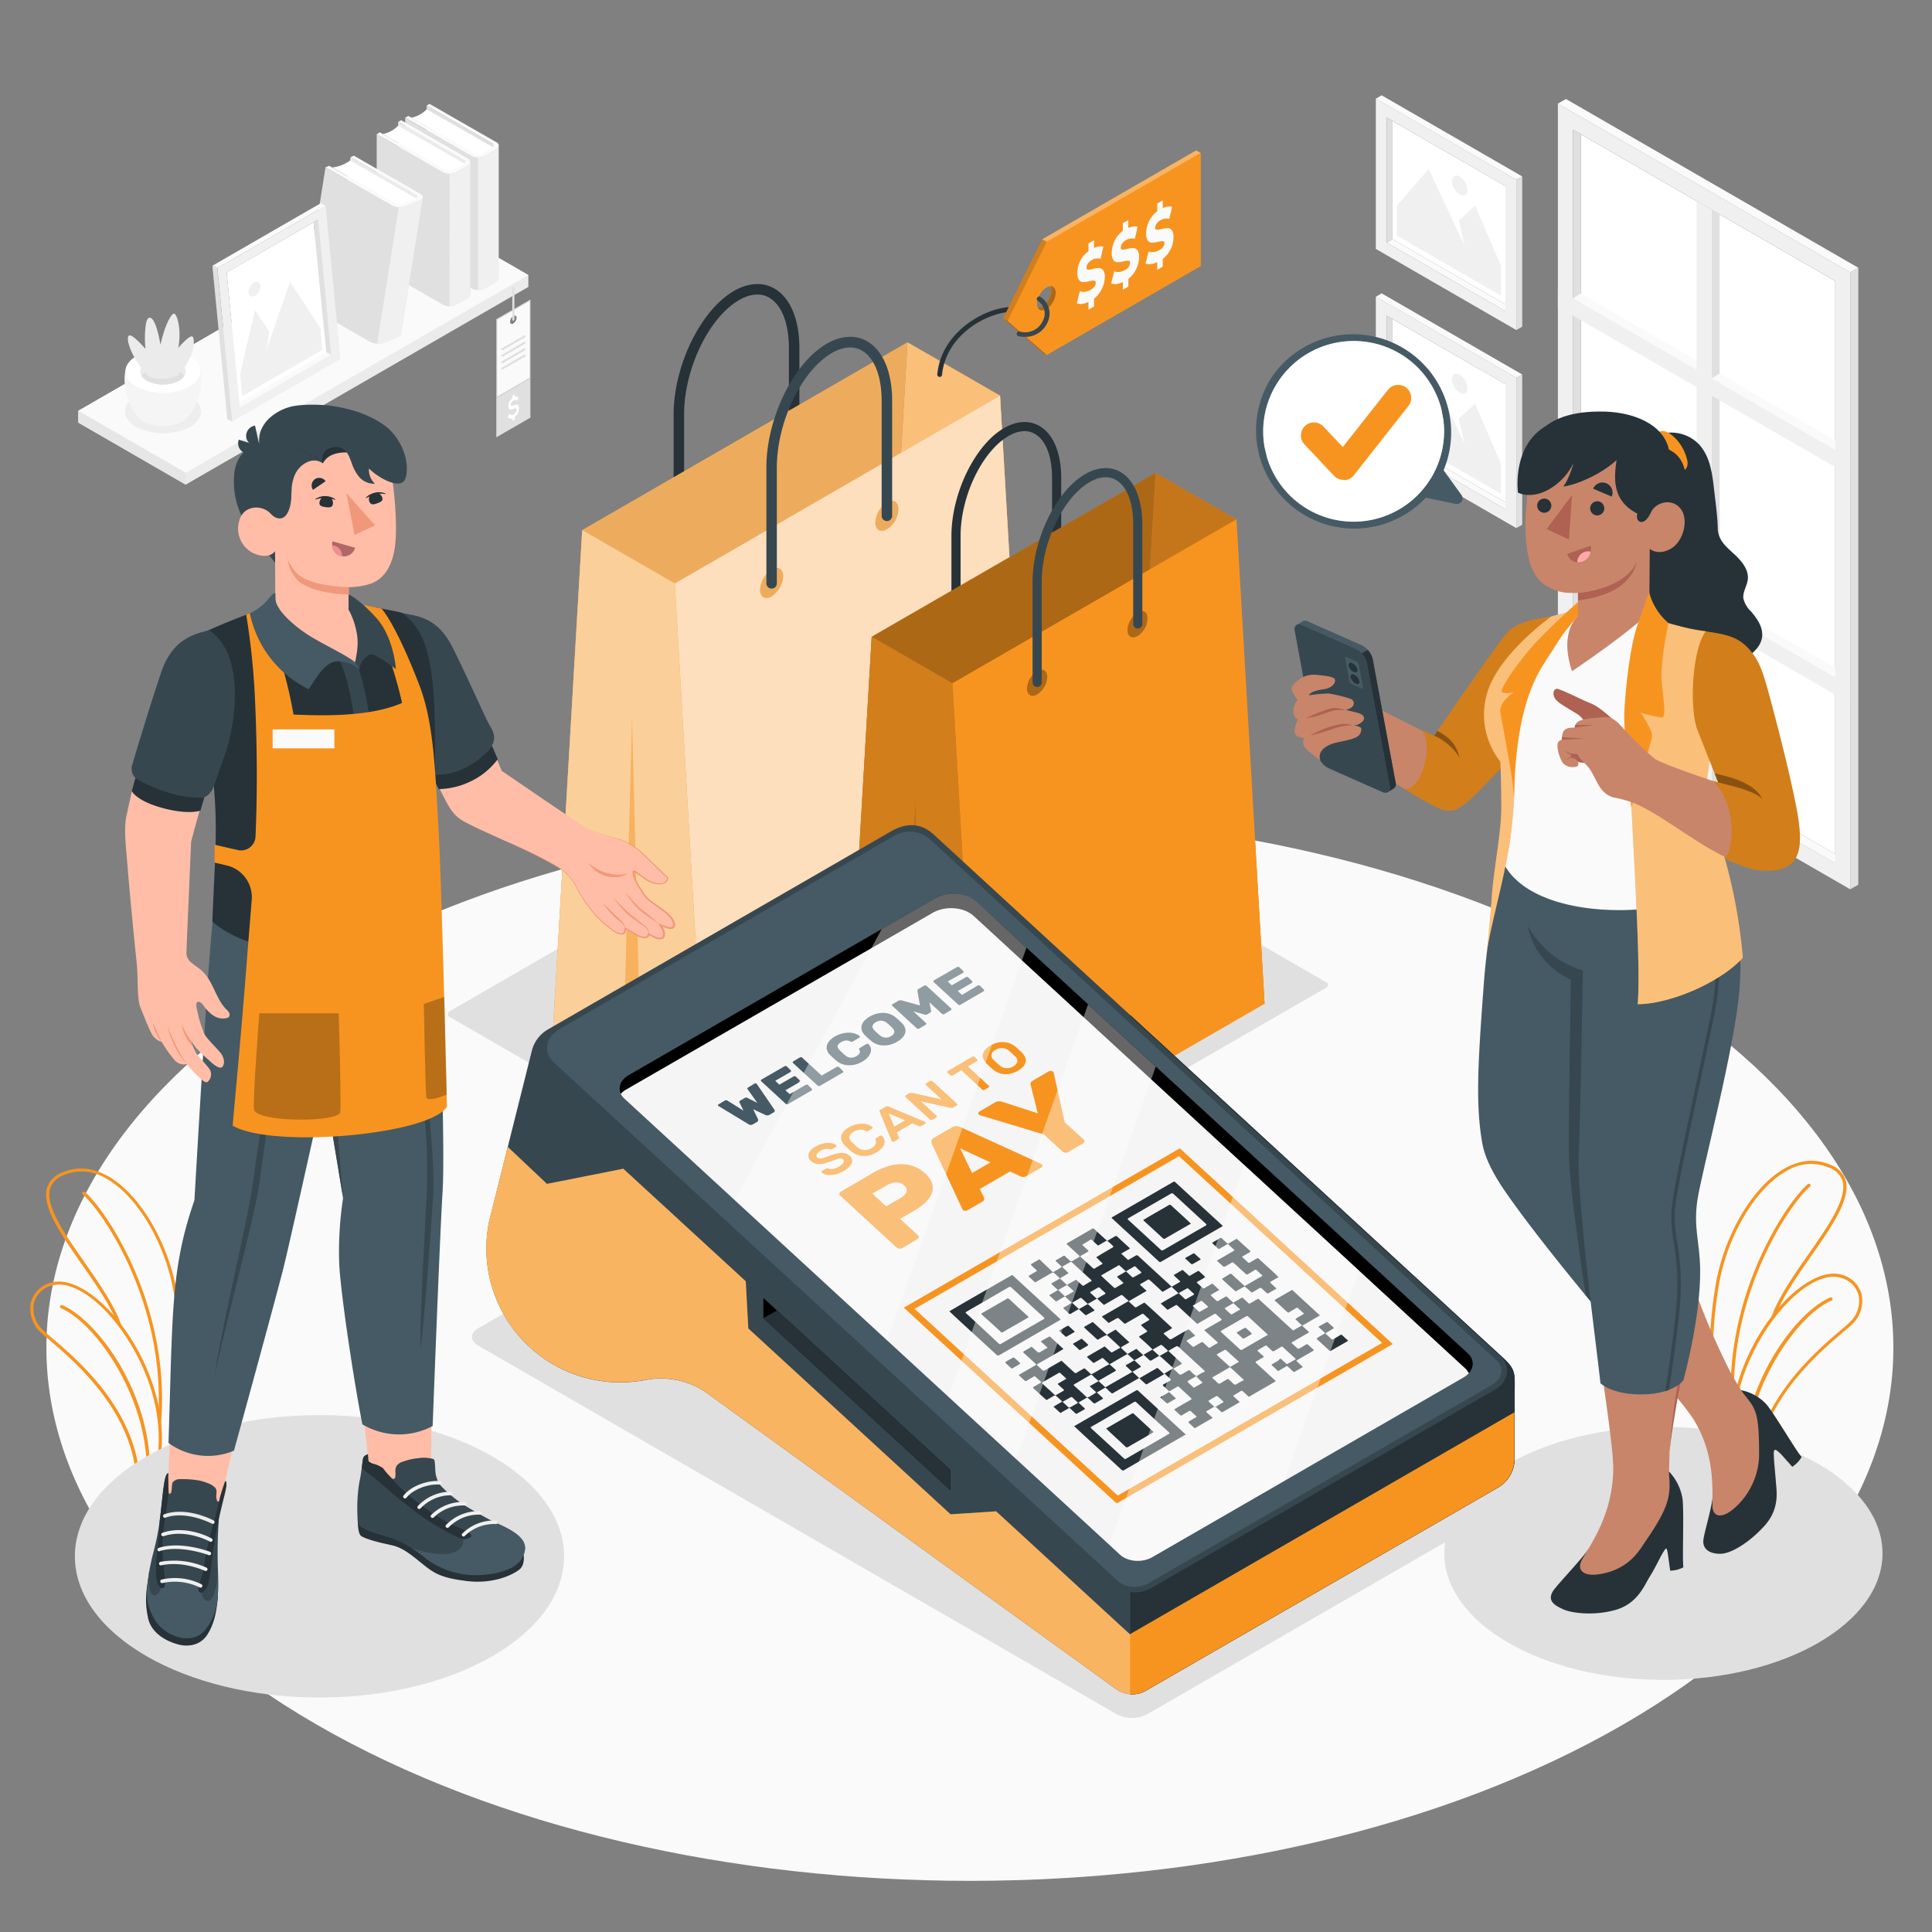 <svg xmlns="http://www.w3.org/2000/svg" viewBox="0 0 500 500"><rect x="0" y="0" width="500" height="500" fill="#808080" stroke="none"/><g id="freepik--Floor--inject-24"><path id="freepik--floor--inject-24" d="M82,446.35c-93.33-53.88-93.33-141.24,0-195.12s244.65-53.89,338,0,93.33,141.24,0,195.12S175.34,500.24,82,446.35Z" style="fill:#fafafa"></path></g><g id="freepik--Pictures--inject-24"><g id="freepik--Picture--inject-24"><g id="freepik--Frame--inject-24"><polygon points="391.1 130.89 389.6 131.78 358.89 114.05 360.38 113.15 391.1 130.89" style="fill:#fafafa"></polygon><polygon points="360.38 113.15 389.6 130.02 389.6 99.42 360.38 82.57 360.38 113.15" style="fill:#fff"></polygon><path d="M356.06,115.68l36.37,21V97.79l-36.37-21Zm2.83-34L389.6,99.42v32.36l-30.71-17.73Z" style="fill:#f0f0f0"></path><polygon points="358.89 114.05 360.38 113.15 360.38 82.57 358.89 81.69 358.89 114.05" style="fill:#e0e0e0"></polygon><polygon points="356.06 76.8 357.58 75.93 393.95 96.92 392.43 97.79 356.06 76.8" style="fill:#fafafa"></polygon><polygon points="393.95 96.92 392.43 97.79 392.43 136.67 393.95 135.8 393.95 96.92" style="fill:#e0e0e0"></polygon></g><g id="freepik--Land--inject-24"><polygon points="361.52 112.24 388.46 127.79 388.46 120.02 381.73 104.46 377.53 108.35 379.04 114.87 369.74 94.98 361.52 104.46 361.52 112.24" style="fill:#f0f0f0"></polygon><path d="M377.78,97a4.39,4.39,0,0,1,2,3.45c0,1.28-.9,1.79-2,1.16a4.41,4.41,0,0,1-2-3.46C375.79,96.83,376.68,96.32,377.78,97Z" style="fill:#f0f0f0"></path></g></g><g id="freepik--picture--inject-24"><g id="freepik--frame--inject-24"><polygon points="391.1 79.63 389.6 80.52 358.89 62.79 360.38 61.9 391.1 79.63" style="fill:#fafafa"></polygon><polygon points="360.38 61.9 389.6 78.76 389.6 48.16 360.38 31.31 360.38 61.9" style="fill:#fff"></polygon><path d="M356.06,64.42l36.37,21V46.53l-36.37-21Zm2.83-34L389.6,48.16V80.52L358.89,62.79Z" style="fill:#f0f0f0"></path><polygon points="358.89 62.79 360.38 61.9 360.38 31.31 358.89 30.43 358.89 62.79" style="fill:#e0e0e0"></polygon><polygon points="356.06 25.54 357.58 24.67 393.95 45.66 392.43 46.53 356.06 25.54" style="fill:#fafafa"></polygon><polygon points="393.95 45.66 392.43 46.53 392.43 85.41 393.95 84.54 393.95 45.66" style="fill:#e0e0e0"></polygon></g><g id="freepik--land--inject-24"><polygon points="361.52 60.98 388.46 76.53 388.46 68.76 381.73 53.2 377.53 57.09 379.04 63.61 369.74 43.72 361.52 53.2 361.52 60.98" style="fill:#f0f0f0"></polygon><path d="M377.78,45.7a4.38,4.38,0,0,1,2,3.45c0,1.27-.89,1.78-2,1.15a4.41,4.41,0,0,1-2-3.45C375.79,45.58,376.68,45.06,377.78,45.7Z" style="fill:#f0f0f0"></path></g></g></g><g id="freepik--Window--inject-24"><g id="freepik--window--inject-24"><g id="freepik--window--inject-24"><g id="freepik--frame--inject-24"><polygon points="477.01 222.2 474.96 223.43 407.07 184.23 409.12 183 477.01 222.2" style="fill:#fafafa"></polygon><polygon points="409.12 183 474.96 221.01 474.96 72.74 409.12 34.75 409.12 183" style="fill:#fff"></polygon><path d="M403.18,186.47l75.66,43.68V70.5L403.18,26.82Zm3.89-152.93L475,72.74V223.43l-67.89-39.2Z" style="fill:#f0f0f0"></path><polygon points="407.07 184.23 409.12 183 409.12 34.75 407.07 33.54 407.07 184.23" style="fill:#e0e0e0"></polygon><polygon points="474.96 172.88 474.96 175.3 407.07 136.1 409.12 134.88 474.96 172.88" style="fill:#fafafa"></polygon><polygon points="474.96 113.99 474.96 116.4 407.07 77.2 409.12 75.98 474.96 113.99" style="fill:#fafafa"></polygon><polygon points="403.18 26.82 405.27 25.62 480.93 69.3 478.84 70.5 403.18 26.82" style="fill:#fafafa"></polygon><polygon points="480.93 69.3 478.84 70.5 478.84 230.15 480.93 228.96 480.93 69.3" style="fill:#e0e0e0"></polygon><polygon points="445.03 55.46 442.94 54.26 442.94 204.95 445.03 203.76 445.03 55.46" style="fill:#e0e0e0"></polygon></g><polygon points="439.06 52.03 442.94 54.26 442.94 204.95 439.06 202.71 439.06 52.03" style="fill:#f0f0f0"></polygon><polygon points="403.18 74.96 403.18 79.44 478.84 123.12 478.84 118.64 403.18 74.96" style="fill:#f0f0f0"></polygon><polygon points="403.18 133.85 403.18 138.33 478.84 182.01 478.84 177.53 403.18 133.85" style="fill:#f0f0f0"></polygon><polygon points="442.94 97.92 445.03 96.71 474.96 113.99 474.96 116.4 442.94 97.92" style="fill:#fafafa"></polygon><polygon points="442.94 156.79 445.03 155.58 474.96 172.86 474.96 175.28 442.94 156.79" style="fill:#fafafa"></polygon></g></g></g><g id="freepik--Shelf--inject-24"><g id="freepik--shelf--inject-24"><polygon points="136.74 71.19 108.94 55.14 20.26 106.32 20.26 109.37 48.06 125.42 136.74 74.25 136.74 71.19" style="fill:#ebebeb"></polygon><polygon points="48.06 122.37 136.74 71.19 108.94 55.14 20.26 106.32 48.06 122.37" style="fill:#fafafa"></polygon><polygon points="48.06 122.37 48.06 125.42 20.26 109.37 20.26 106.32 48.06 122.37" style="fill:#e6e6e6"></polygon><polygon points="110.42 27.3 128.45 37.71 128.45 72.01 110.42 61.6 110.42 27.3" style="fill:#e0e0e0"></polygon><path d="M127.87,38.28l-17.45-10a7.35,7.35,0,0,1-4,2.18l17.3,10A17.34,17.34,0,0,0,127.87,38.28Z" style="fill:#fff"></path><path d="M122.05,40.36a3.75,3.75,0,0,0,3.36,0l2.94-1.69a1,1,0,0,0,0-1.92l-17.2-9.87-.73.42,16.91,9.76a.61.61,0,0,1,0,1.16l-2.73,1.55a2.22,2.22,0,0,1-2,0L105.68,30l-.82.47Z" style="fill:#fafafa"></path><path d="M104.86,30.49v34.3l17.19,9.87a3.75,3.75,0,0,0,3.36,0L128.35,73a1.17,1.17,0,0,0,.69-1V37.71a1.16,1.16,0,0,1-.69,1l-2.94,1.69a3.75,3.75,0,0,1-3.36,0Z" style="fill:#e0e0e0"></path><path d="M123.73,40.76a3.42,3.42,0,0,0,1.68-.4l2.94-1.69a1.16,1.16,0,0,0,.69-1V72a1.17,1.17,0,0,1-.69,1l-2.94,1.69a3.53,3.53,0,0,1-1.68.39Z" style="fill:#f0f0f0"></path><polygon points="103.05 31.53 121.08 41.94 121.08 76.24 103.05 65.83 103.05 31.53" style="fill:#ebebeb"></polygon><path d="M120.5,42.51l-17.45-10a7.35,7.35,0,0,1-4,2.18l17.3,10A17.34,17.34,0,0,0,120.5,42.51Z" style="fill:#fff"></path><path d="M114.68,44.59a3.73,3.73,0,0,0,3.35,0L121,42.91c.93-.54.93-1.4,0-1.93l-17.19-9.87-.73.42L120,41.3c.56.32.56.83,0,1.15L117.23,44a2.22,2.22,0,0,1-2,0L98.31,34.25l-.82.47Z" style="fill:#fafafa"></path><path d="M97.49,34.72V69l17.19,9.87a3.73,3.73,0,0,0,3.35,0L121,77.2a1.17,1.17,0,0,0,.7-1V41.94a1.17,1.17,0,0,1-.7,1L118,44.59a3.73,3.73,0,0,1-3.35,0Z" style="fill:#e0e0e0"></path><path d="M116.36,45a3.36,3.36,0,0,0,1.67-.4L121,42.9a1.17,1.17,0,0,0,.7-1v34.3a1.17,1.17,0,0,1-.7,1L118,78.89a3.46,3.46,0,0,1-1.67.4Z" style="fill:#f0f0f0"></path><polygon points="90.74 40.64 108.77 51.06 103.17 86.39 85.14 75.98 90.74 40.64" style="fill:#ebebeb"></polygon><path d="M108.05,51.55l-17.45-10A9.6,9.6,0,0,1,86,43.34l17.31,10A23.36,23.36,0,0,0,108.05,51.55Z" style="fill:#fff"></path><path d="M101.45,53.17a4.69,4.69,0,0,0,3.63.17l3.43-1.41c1.08-.44,1.21-1.23.28-1.76L91.59,40.3l-.85.34,16.91,9.77c.56.32.48.79-.17,1.06l-3.19,1.28a2.83,2.83,0,0,1-2.18-.09l-16.9-9.75-1,.39Z" style="fill:#fafafa"></path><path d="M84.24,43.3l-5.6,35.33,17.21,9.88a4.69,4.69,0,0,0,3.63.16l3.43-1.4c.54-.22.84-.53.9-.85l5.6-35.33c-.06.32-.36.62-.9.84l-3.43,1.41a4.65,4.65,0,0,1-3.63-.17Z" style="fill:#e0e0e0"></path><path d="M103.21,53.62a4.57,4.57,0,0,0,1.87-.28l3.43-1.41c.54-.22.84-.52.9-.84l-5.6,35.33c-.06.32-.36.63-.9.85l-3.43,1.4a4.57,4.57,0,0,1-1.87.28Z" style="fill:#f0f0f0"></path><g id="freepik--picture--inject-24"><g id="freepik--frame--inject-24"><polygon points="60.78 104.83 62.06 105.44 85.71 91.79 84.44 91.17 60.78 104.83" style="fill:#fafafa"></polygon><polygon points="84.44 91.17 61.93 104.16 58.66 70.5 81.16 57.52 84.44 91.17" style="fill:#fff"></polygon><path d="M84.26,53.22l-28,16.16,3.86,39.7,28-16.17Zm1.45,38.57L62.06,105.45l-3.4-34.94L82.31,56.85Z" style="fill:#f0f0f0"></path><polygon points="85.71 91.79 84.44 91.17 81.16 57.52 82.31 56.85 85.71 91.79" style="fill:#e0e0e0"></polygon><polygon points="84.26 53.22 82.96 52.62 54.96 68.78 56.25 69.38 84.26 53.22" style="fill:#fafafa"></polygon><polygon points="54.96 68.78 56.25 69.38 60.12 109.08 58.82 108.48 54.96 68.78" style="fill:#e0e0e0"></polygon></g><g id="freepik--land--inject-24"><polygon points="83.44 90.53 62.7 102.51 62.15 96.84 66.01 80.18 69.69 85.87 68.92 90.66 75.06 72.98 82.89 84.86 83.44 90.53" style="fill:#f0f0f0"></polygon><path d="M65.69,73.17a2.92,2.92,0,0,0-1.37,2.56c.09.93.85,1.29,1.7.8A2.94,2.94,0,0,0,67.39,74C67.3,73,66.54,72.68,65.69,73.17Z" style="fill:#f0f0f0"></path></g></g><g id="freepik--Pot--inject-24"><path id="freepik--Shadow--inject-24" d="M49.13,102.49c3.84,2.22,3.84,5.81,0,8a15.4,15.4,0,0,1-13.9,0c-3.84-2.22-3.84-5.81,0-8A15.4,15.4,0,0,1,49.13,102.49Z" style="opacity:0.05"></path><path d="M35.93,108.08c-3.34-3.41-5.3-11.92-2-14.63H50.47c3.26,2.71,1.3,11.22-2,14.63l-.09.09-.12.12a2.55,2.55,0,0,1-.3.26.27.27,0,0,1-.08.07l-.25.19a5.08,5.08,0,0,1-.43.27,11,11,0,0,1-10,0h0a5.08,5.08,0,0,1-.43-.27l-.24-.18-.1-.08-.29-.26-.13-.13A.6.6,0,0,1,35.93,108.08Z" style="fill:#f5f5f5"></path><path d="M49,92.15c3.79,2.19,3.79,5.73,0,7.92a15.17,15.17,0,0,1-13.7,0c-3.79-2.19-3.79-5.73,0-7.92A15.17,15.17,0,0,1,49,92.15Z" style="fill:#fff"></path><path d="M46.35,93.7c2.3,1.33,2.3,3.49,0,4.82a9.21,9.21,0,0,1-8.34,0c-2.3-1.33-2.3-3.49,0-4.82A9.21,9.21,0,0,1,46.35,93.7Z" style="fill:#ebebeb"></path><path d="M38,96a9.21,9.21,0,0,1,8.34,0,3.88,3.88,0,0,1,1.38,1.26,3.9,3.9,0,0,1-1.38,1.27,9.21,9.21,0,0,1-8.34,0,3.9,3.9,0,0,1-1.38-1.27A3.88,3.88,0,0,1,38,96Z" style="fill:#e0e0e0"></path><path d="M45.84,97.25a18.91,18.91,0,0,0,3-4c1.39-2.46,1.65-5.76.93-6.17S46.14,90,46.14,90a17.7,17.7,0,0,0,.3-4.21c-.12-2.19-.65-4.18-1.28-4.58s-2,2.36-2.64,4.37-1,3.65-1,3.65a30.75,30.75,0,0,0-1.08-4.61c-.73-2.09-1.39-2.56-1.91-2.35s-.85,1.18-1,4a27.07,27.07,0,0,0,.12,4s-1-1.14-2.18-2.24-1.8-1.38-2.16-1.15-.46,2.12,1.49,5.65a19.8,19.8,0,0,0,3.69,4.84S41.23,99,45.84,97.25Z" style="fill:#ebebeb"></path></g><g id="freepik--Tag--inject-24"><path d="M128.59,82.74v20l8.54-4.94v-20Zm4.26,1c-.46.27-.84,0-.84-.5a1.89,1.89,0,0,1,.84-1.46c.47-.27.85-.06.85.48A1.88,1.88,0,0,1,132.85,83.69Z" style="fill:#fafafa"></path><path d="M137,78V97.76l-8.27,4.77V82.81L137,78m.27-.47-8.81,5.08V103l8.81-5.08V77.57Z" style="fill:#e0e0e0"></path><polygon points="137.26 97.92 137.26 108.09 128.45 113.18 128.45 103 137.26 97.92" style="fill:#e0e0e0"></polygon><path d="M130,90.66a.27.27,0,0,1-.24-.14.28.28,0,0,1,.1-.37l5.76-3.32a.27.27,0,1,1,.27.47l-5.76,3.32A.22.22,0,0,1,130,90.66Z" style="fill:#e0e0e0"></path><path d="M130,92.32a.27.27,0,0,1-.24-.14.28.28,0,0,1,.1-.37l5.76-3.32a.28.28,0,0,1,.37.1.27.27,0,0,1-.1.37l-5.76,3.32A.22.22,0,0,1,130,92.32Z" style="fill:#e0e0e0"></path><path d="M130,94a.28.28,0,0,1-.24-.13.27.27,0,0,1,.1-.37l5.76-3.33a.28.28,0,0,1,.37.1.27.27,0,0,1-.1.37L130.11,94A.31.31,0,0,1,130,94Z" style="fill:#e0e0e0"></path><path d="M130,95.64a.26.26,0,0,1-.24-.13.27.27,0,0,1,.1-.37l5.76-3.33a.28.28,0,0,1,.37.1.27.27,0,0,1-.1.37l-5.76,3.33A.31.31,0,0,1,130,95.64Z" style="fill:#e0e0e0"></path><path d="M132.86,83a.28.28,0,0,1-.28-.27V74.44a.28.28,0,0,1,.28-.27.27.27,0,0,1,.27.27v8.27A.28.28,0,0,1,132.86,83Z" style="fill:#e0e0e0"></path><path d="M133.68,103.74c-.12-.24-.46-.28-.77-.09a1.3,1.3,0,0,0-.73,1.08c0,.47.36.34.74.19.68-.26,1.39-.49,1.39.76a2.73,2.73,0,0,1-1.09,2.18v.71l-.58.33v-.67a.79.79,0,0,1-1.21-.51l.55-.67c.12.38.53.44.91.22a1.49,1.49,0,0,0,.79-1.23c0-.47-.38-.42-.81-.25-.65.27-1.29.46-1.29-.71a2.63,2.63,0,0,1,1.06-2.06v-.62l.58-.34v.62a.67.67,0,0,1,1,.42Z" style="fill:#fff"></path></g></g></g><g id="freepik--Plants--inject-24"><g id="freepik--plants--inject-24"><path d="M454.3,379.9h-.17l-4.9-1.26a.45.45,0,0,1-.3-.27c0-.13-4.3-12.88,4.78-30.17,6.48-12.34,16.63-20.36,23.1-18.25a7.2,7.2,0,0,1,5,5.13,8.33,8.33,0,0,1-2.64,7.78c-.5.5-1.29,1.17-2.29,2-6.2,5.27-20.7,17.6-22.27,34.65a.4.4,0,0,1-.17.3A.48.48,0,0,1,454.3,379.9Zm-4.63-2,4.19,1.08c1.83-17.13,16.3-29.44,22.51-34.72,1-.84,1.77-1.51,2.25-2a7.49,7.49,0,0,0,2.4-7,6.31,6.31,0,0,0-4.48-4.52c-6.08-2-15.78,5.86-22.08,17.84C446.19,364.31,449.17,376.16,449.67,377.87Z" style="fill:#F79420"></path><path d="M451.51,379.18h-.05a.41.41,0,0,1-.43-.41c-.37-19.91,13.41-39.09,22.68-43a.43.43,0,0,1,.34.78c-9.17,3.91-22.52,23.37-22.18,42.24A.42.42,0,0,1,451.51,379.18Z" style="fill:#F79420"></path><path d="M449.4,378.64a.41.41,0,0,1-.19,0l-3.32-1a.4.4,0,0,1-.28-.28c-.06-.19-5.92-19.21-1.6-44.83,2.2-13.05,9.8-25.78,18.09-30.27,4-2.15,7.89-2.43,11.63-.8a6.35,6.35,0,0,1,3.93,4c1.37,4.85-3.66,12.06-9,19.7-3.72,5.35-7.58,10.87-9.34,15.76a.42.42,0,1,1-.79-.29c1.79-5,5.68-10.56,9.44-15.95,5.21-7.47,10.13-14.53,8.87-19a5.48,5.48,0,0,0-3.46-3.48,11.93,11.93,0,0,0-10.89.77c-8.07,4.37-15.5,16.85-17.66,29.66-4,24,.89,42.08,1.51,44.23l3.11.93a.43.43,0,0,1,.28.53A.45.45,0,0,1,449.4,378.64Z" style="fill:#F79420"></path><path d="M448.57,366.52h0a.42.42,0,0,1-.45-.39c-2.51-30.8,14.67-55.45,19.76-59.68a.42.42,0,0,1,.59.05.43.43,0,0,1-.05.6c-5,4.17-21.94,28.5-19.46,59A.42.42,0,0,1,448.57,366.52Z" style="fill:#F79420"></path></g><g id="freepik--plants--inject-24"><path d="M35.34,381.83a.39.39,0,0,1-.18-.31c-1.57-17-16.07-29.37-22.26-34.64-1-.85-1.8-1.52-2.3-2A8.33,8.33,0,0,1,8,337.07,7.17,7.17,0,0,1,13,332c6.46-2.11,16.61,5.91,23.09,18.24,9.09,17.29,4.82,30.05,4.78,30.17a.41.41,0,0,1-.3.27l-4.89,1.26a.33.33,0,0,1-.17,0A.36.36,0,0,1,35.34,381.83Zm0-31.24c-6.29-12-16-19.82-22.08-17.84a6.3,6.3,0,0,0-4.48,4.51,7.53,7.53,0,0,0,2.4,7c.49.47,1.27,1.13,2.25,2C19.66,351.52,34.12,363.82,36,381l4.19-1.08C40.65,378.16,43.62,366.32,35.35,350.59Z" style="fill:#F79420"></path><path d="M38.3,381.19h.06a.42.42,0,0,0,.43-.41c.36-19.91-13.42-39.09-22.69-43a.42.42,0,1,0-.33.78c9.16,3.9,22.51,23.36,22.17,42.24A.42.42,0,0,0,38.3,381.19Z" style="fill:#F79420"></path><path d="M40.42,380.64a.37.37,0,0,0,.18,0l3.32-1a.41.41,0,0,0,.28-.28c.06-.19,5.92-19.21,1.6-44.83-2.19-13-9.8-25.78-18.08-30.27-4-2.16-7.9-2.43-11.64-.8a6.35,6.35,0,0,0-3.93,4c-1.37,4.84,3.66,12.06,9,19.7,3.73,5.34,7.58,10.87,9.34,15.75a.43.43,0,0,0,.54.26.42.42,0,0,0,.25-.54c-1.79-5-5.68-10.56-9.44-16-5.21-7.47-10.13-14.52-8.87-19a5.52,5.52,0,0,1,3.46-3.49,12,12,0,0,1,10.89.77c8.08,4.38,15.5,16.86,17.66,29.67,4,24-.89,42.08-1.51,44.22l-3.1.94a.43.43,0,0,0-.29.53A.42.42,0,0,0,40.42,380.64Z" style="fill:#F79420"></path><path d="M41.24,368.53h0a.41.41,0,0,0,.45-.38c2.51-30.8-14.67-55.46-19.75-59.69a.43.43,0,0,0-.6.06.41.41,0,0,0,.05.59c5,4.17,21.94,28.51,19.46,59A.42.42,0,0,0,41.24,368.53Z" style="fill:#F79420"></path></g></g><g id="freepik--Shadows--inject-24"><ellipse id="freepik--shadow--inject-24" cx="430.49" cy="402.01" rx="56.7" ry="32.74" style="fill:#e0e0e0"></ellipse><ellipse id="freepik--shadow--inject-24" cx="82.68" cy="402.77" rx="63.3" ry="36.55" style="fill:#e0e0e0"></ellipse><path id="freepik--shadow--inject-24" d="M252.63,306.35l-44.51-25.71a.79.79,0,0,1,0-1.5L296,228.45a2.84,2.84,0,0,1,2.6,0l44.52,25.71a.8.8,0,0,1,0,1.51l-87.85,50.68A2.86,2.86,0,0,1,252.63,306.35Z" style="fill:#e0e0e0"></path><path id="freepik--shadow--inject-24" d="M180.12,300l-63.68-36.77a.82.82,0,0,1,0-1.56l101.93-58.86a3,3,0,0,1,2.71,0l63.68,36.78a.82.82,0,0,1,0,1.56L182.82,300A2.93,2.93,0,0,1,180.12,300Z" style="fill:#e0e0e0"></path><path id="freepik--shadow--inject-24" d="M123.77,343.75l98.94-57.12a8.69,8.69,0,0,1,7.85,0L395.81,382c2.17,1.25,2.17,3.28,0,4.53l-98.93,57.12a8.64,8.64,0,0,1-7.86,0l-165.25-95.4C121.6,347,121.6,345,123.77,343.75Z" style="fill:#e0e0e0"></path></g><g id="freepik--Bags--inject-24"><g id="freepik--light-bag--inject-24"><path d="M200.42,74.68c-3-1.75-6.77-1.53-10.5.63-8.6,5-15.59,19.31-15.59,32v29.88a1.36,1.36,0,1,0,2.71,0V107.3c0-11.81,6.39-25.11,14.24-29.64,2.9-1.67,5.59-1.89,7.78-.63,3.24,1.88,5.1,6.63,5.1,13v29.75a1.36,1.36,0,1,0,2.72,0V90.07C206.88,82.66,204.52,77.05,200.42,74.68Z" style="fill:#263238"></path><polygon points="267.18 246.03 258.81 102.37 234.85 88.58 227 222.83 267.18 246.03" style="fill:#F79420"></polygon><polygon points="267.18 246.03 258.81 102.37 234.85 88.58 227 222.83 267.18 246.03" style="fill:#fff;opacity:0.4"></polygon><polygon points="150.67 137.18 142.82 271.43 227 222.83 234.85 88.58 150.67 137.18" style="fill:#F79420"></polygon><polygon points="150.67 137.18 142.82 271.43 227 222.83 234.85 88.58 150.67 137.18" style="fill:#fff;opacity:0.3"></polygon><polygon points="150.67 137.18 142.82 271.43 227 222.83 234.85 88.58 150.67 137.18" style="opacity:0.05"></polygon><polygon points="150.67 137.18 174.63 150.97 183 294.63 142.82 271.43 150.67 137.18" style="fill:#F79420"></polygon><polygon points="150.67 137.18 174.63 150.97 183 294.63 142.82 271.43 150.67 137.18" style="fill:#fff;opacity:0.55"></polygon><polygon points="183 294.63 165.73 270.38 163.57 185.71 161.41 268.91 142.82 271.43 183 294.63" style="fill:#F79420;opacity:0.5"></polygon><path d="M258.81,102.37,174.63,151,183,294.63,267.18,246Zm-59.11,52c-1.66.95-3,.16-3-1.76a6.65,6.65,0,0,1,3-5.21c1.66-1,3-.17,3,1.77A6.58,6.58,0,0,1,199.7,154.33ZM229.53,137c-1.66.94-3,.15-3-1.77a6.63,6.63,0,0,1,3-5.2c1.66-1,3-.17,3,1.76A6.62,6.62,0,0,1,229.53,137Z" style="fill:#F79420"></path><path d="M258.81,102.37,174.63,151,183,294.63,267.18,246Zm-59.11,52c-1.66.95-3,.16-3-1.76a6.65,6.65,0,0,1,3-5.21c1.66-1,3-.17,3,1.77A6.58,6.58,0,0,1,199.7,154.33ZM229.53,137c-1.66.94-3,.15-3-1.77a6.63,6.63,0,0,1,3-5.2c1.66-1,3-.17,3,1.76A6.62,6.62,0,0,1,229.53,137Z" style="fill:#fff;opacity:0.7"></path><path d="M224.43,88.34c-3-1.75-6.76-1.53-10.5.63-8.6,5-15.59,19.32-15.59,32v29.88a1.36,1.36,0,1,0,2.71,0V121c0-11.81,6.39-25.11,14.24-29.64,2.9-1.67,5.59-1.89,7.78-.62,3.24,1.87,5.1,6.62,5.1,13v29.75a1.36,1.36,0,0,0,2.72,0V103.74C230.89,96.32,228.53,90.71,224.43,88.34Z" style="fill:#37474f"></path></g><g id="freepik--dark-bag--inject-24"><path d="M269,110.24c-2.64-1.53-5.9-1.34-9.15.54-7.51,4.33-13.62,16.86-13.62,27.92v26.08a1.19,1.19,0,1,0,2.37,0V138.7c0-10.31,5.58-21.91,12.43-25.87,2.53-1.46,4.88-1.65,6.79-.54,2.83,1.63,4.45,5.78,4.45,11.38v26a1.19,1.19,0,1,0,2.37,0v-26C274.64,117.2,272.59,112.3,269,110.24Z" style="fill:#263238"></path><polygon points="327.27 259.78 319.97 134.4 299.06 122.37 292.2 239.53 327.27 259.78" style="fill:#F79420"></polygon><polygon points="327.27 259.78 319.97 134.4 299.06 122.37 292.2 239.53 327.27 259.78" style="opacity:0.2"></polygon><polygon points="225.59 164.78 218.73 281.94 292.2 239.53 299.06 122.37 225.59 164.78" style="fill:#F79420"></polygon><polygon points="225.59 164.78 218.73 281.94 292.2 239.53 299.06 122.37 225.59 164.78" style="opacity:0.3"></polygon><polygon points="225.59 164.78 246.5 176.82 253.81 302.19 218.73 281.94 225.59 164.78" style="fill:#F79420"></polygon><polygon points="225.59 164.78 246.5 176.82 253.81 302.19 218.73 281.94 225.59 164.78" style="opacity:0.15"></polygon><polygon points="253.81 302.19 238.73 281.03 236.84 207.13 234.96 279.75 218.73 281.94 253.81 302.19" style="opacity:0.15"></polygon><path d="M320,134.4,246.5,176.82l7.3,125.37,73.47-42.41Zm-51.6,45.35c-1.44.82-2.62.14-2.62-1.54a5.82,5.82,0,0,1,2.62-4.54c1.45-.84,2.63-.15,2.63,1.54A5.76,5.76,0,0,1,268.37,179.75Zm26-15.15c-1.45.83-2.62.14-2.62-1.54a5.8,5.8,0,0,1,2.62-4.54c1.45-.84,2.63-.15,2.63,1.54A5.74,5.74,0,0,1,294.41,164.6Z" style="fill:#F79420"></path><path d="M290,122.16c-2.65-1.53-5.9-1.34-9.16.54-7.51,4.34-13.61,16.86-13.61,27.93v26.08a1.19,1.19,0,0,0,2.37,0V150.63c0-10.31,5.57-21.92,12.43-25.87,2.52-1.46,4.87-1.65,6.78-.55,2.83,1.64,4.46,5.78,4.46,11.38v26a1.19,1.19,0,0,0,2.37,0v-26C295.6,129.12,293.54,124.23,290,122.16Z" style="fill:#37474f"></path></g><g id="freepik--Label--inject-24"><path d="M243.18,97.55h-.06a.61.61,0,0,1-.55-.68c.72-7.42,5.87-11.85,8.88-13.83,4.52-3,10-4.33,13.38-3.26a.62.62,0,1,1-.37,1.18c-3-.94-8.16.37-12.33,3.11-2.82,1.86-7.65,6-8.33,12.93A.62.62,0,0,1,243.18,97.55Z" style="fill:#263238"></path><g id="freepik--label--inject-24"><g id="freepik--label--inject-24"><path d="M309.57,38.92l-39.82,23L259.6,82.41l10.15,8.78,1.14.66,39.83-23V39.58Zm-41.22,39.7a5.39,5.39,0,0,1,2.44-4.22,2.29,2.29,0,0,1,1-.32,2.23,2.23,0,0,1,.24,1.07,5.37,5.37,0,0,1-2.43,4.21,2.3,2.3,0,0,1-1.06.33A2.12,2.12,0,0,1,268.35,78.62Z" style="fill:#F79420"></path><path d="M270.89,62.57l-10.15,20.5,10.15,8.78,39.83-23V39.58ZM270.79,80c-1.35.78-2.44.15-2.44-1.41a5.39,5.39,0,0,1,2.44-4.22c1.34-.77,2.43-.14,2.43,1.41A5.4,5.4,0,0,1,270.79,80Z" style="fill:#F79420"></path><g style="opacity:0.3"><path d="M273.22,75.81A5.4,5.4,0,0,1,270.79,80c-1,.56-1.82.39-2.2-.34h0a2.34,2.34,0,0,0,1.06-.33,5.37,5.37,0,0,0,2.43-4.21,2.19,2.19,0,0,0-.24-1.06,1.21,1.21,0,0,1,.91.34A1.88,1.88,0,0,1,273.22,75.81Z"></path></g><g style="opacity:0.3"><polygon points="310.72 39.58 309.57 38.92 269.75 61.91 270.89 62.57 310.72 39.58" style="fill:#fff"></polygon></g><g style="opacity:0.15"><polygon points="270.89 62.57 260.75 83.07 259.6 82.41 269.75 61.91 270.89 62.57"></polygon></g><g style="opacity:0.3"><polygon points="260.75 83.07 270.89 91.86 269.75 91.19 259.6 82.41 260.75 83.07"></polygon></g></g><path d="M265.36,87.18A7.37,7.37,0,0,1,263.6,87a.62.62,0,0,1-.46-.75.61.61,0,0,1,.75-.46,5.06,5.06,0,0,0,6.07-2.9,3.9,3.9,0,0,0-1.35-5,.63.63,0,0,1-.2-.86.64.64,0,0,1,.87-.2,5.16,5.16,0,0,1,1.83,6.58A6.22,6.22,0,0,1,265.36,87.18Z" style="fill:#37474f"></path></g><path d="M285.18,74.7a7.39,7.39,0,0,1-2.05,2.61v2l-1.43.83v-2a5.47,5.47,0,0,1-1.69.51,2.5,2.5,0,0,1-1.33-.17l.78-3.12a2.58,2.58,0,0,0,1.3.17,3.73,3.73,0,0,0,1.45-.49c.9-.53,1.36-1.14,1.36-1.83q0-.56-.39-.6a4.61,4.61,0,0,0-1.24.16,6.67,6.67,0,0,1-1.58.24,1.34,1.34,0,0,1-1.08-.52,2.91,2.91,0,0,1-.45-1.86,7.11,7.11,0,0,1,.74-3.13A7,7,0,0,1,281.7,65v-2l1.43-.82v2a4.91,4.91,0,0,1,1.3-.39,2.51,2.51,0,0,1,1.11.07l-.72,3.12a3,3,0,0,0-2.31.34,2.93,2.93,0,0,0-1,.92,1.88,1.88,0,0,0-.32,1c0,.34.13.52.38.55a4.34,4.34,0,0,0,1.23-.18,6.67,6.67,0,0,1,1.58-.24,1.39,1.39,0,0,1,1.08.51,2.79,2.79,0,0,1,.46,1.85A7.15,7.15,0,0,1,285.18,74.7Z" style="fill:#fafafa"></path><path d="M294.08,69.57a7.19,7.19,0,0,1-2.06,2.6v2l-1.43.82v-2a5.32,5.32,0,0,1-1.69.51,2.48,2.48,0,0,1-1.32-.16l.78-3.13a2.45,2.45,0,0,0,1.29.17,3.56,3.56,0,0,0,1.46-.49,2.2,2.2,0,0,0,1.35-1.83c0-.37-.13-.56-.38-.59a4,4,0,0,0-1.25.16,7.71,7.71,0,0,1-1.57.24,1.37,1.37,0,0,1-1.08-.52,2.89,2.89,0,0,1-.46-1.87,7.25,7.25,0,0,1,.74-3.13,7,7,0,0,1,2.13-2.62v-2L292,57v2a4.68,4.68,0,0,1,1.31-.38,2.38,2.38,0,0,1,1.11.07l-.72,3.11a3,3,0,0,0-2.32.35,2.87,2.87,0,0,0-1,.91,1.94,1.94,0,0,0-.32,1c0,.34.13.52.38.55a4.43,4.43,0,0,0,1.23-.18,6.67,6.67,0,0,1,1.57-.24,1.43,1.43,0,0,1,1.09.51,2.85,2.85,0,0,1,.46,1.85A7.22,7.22,0,0,1,294.08,69.57Z" style="fill:#fafafa"></path><path d="M303,64.43A7.42,7.42,0,0,1,300.92,67v2l-1.43.83v-2a4.92,4.92,0,0,1-1.69.51,2.39,2.39,0,0,1-1.32-.16l.77-3.12a2.49,2.49,0,0,0,1.3.16,3.52,3.52,0,0,0,1.45-.49A2.2,2.2,0,0,0,301.36,63c0-.36-.13-.56-.39-.59a4.27,4.27,0,0,0-1.24.16,7.15,7.15,0,0,1-1.57.24,1.41,1.41,0,0,1-1.09-.52,2.92,2.92,0,0,1-.45-1.87,7.28,7.28,0,0,1,.74-3.13,7,7,0,0,1,2.13-2.61v-2l1.43-.83v2a5,5,0,0,1,1.3-.38,2.56,2.56,0,0,1,1.12.07l-.73,3.11a3,3,0,0,0-2.31.35,2.79,2.79,0,0,0-1,.91,1.87,1.87,0,0,0-.33,1c0,.34.13.53.39.55a3.89,3.89,0,0,0,1.22-.17,7.42,7.42,0,0,1,1.58-.25,1.43,1.43,0,0,1,1.09.51,2.91,2.91,0,0,1,.45,1.86A7.16,7.16,0,0,1,303,64.43Z" style="fill:#fafafa"></path></g></g><g id="freepik--Device--inject-24"><g id="freepik--device--inject-24"><g id="freepik--Terminal--inject-24"><path d="M388.83,351.26,241.67,216c-3.72-3.42-7.65-2.82-11.12-.82l-88.72,51.22a8.86,8.86,0,0,0-4.25,5.79h0l-10.89,43.47a34.64,34.64,0,0,0,40.37,41.48A20.76,20.76,0,0,1,184,361.29l104.81,75.83a7.16,7.16,0,0,0,7.47.57L388,384.79a8.76,8.76,0,0,0,3.95-6.8c0-5.07,0-13.05,0-16.7h0C392,355.46,392.53,354.66,388.83,351.26Z" style="fill:#37474f"></path><path d="M392,361.29h0c0,3.64,0,11.62,0,16.69a8.75,8.75,0,0,1-3.93,6.8l-91.73,52.9a6.68,6.68,0,0,1-3.83.77V412a7.5,7.5,0,0,0,1.17.08,8.61,8.61,0,0,0,4.23-1.08l89-51.38a5.88,5.88,0,0,0,3.1-4.32,5,5,0,0,0-1.72-4.28l-95.76-88v-.32l96.42,88.64C392.53,354.66,392,355.46,392,361.29Z" style="fill:#263238"></path><path d="M387.26,352,240.35,216.92c-2.12-1.95-6.1-2.25-8.84-.66l-86.62,50c-3.72,2.14-4.42,6.07-1.55,8.71l146,134.22c1.86,1.72,5.37,2,7.8.58l89-51.38C388.86,356.82,389.38,353.93,387.26,352Z" style="fill:#455a64"></path><path d="M252.62,233.28l127.28,117c2,1.86,1.54,4.61-1.08,6.12l-80.51,46.48c-2.61,1.53-6.39,1.25-8.42-.62L161.63,284.36a3.41,3.41,0,0,1-.17-5.14c.12-.12.23-.24.36-.35a5.9,5.9,0,0,1,.89-.63l78.77-45.47.47-.28C245.27,230.58,250.06,230.94,252.62,233.28Z"></path><path d="M162,282a6.66,6.66,0,0,0-.89.62c-.13.11-.24.23-.36.35l-.1.12a3.92,3.92,0,0,0,.94,1.25l128.26,118c2,1.87,5.81,2.15,8.42.62l80.51-46.48a5.48,5.48,0,0,0,1.35-1.08,4.1,4.1,0,0,0-.94-1.27L252,237.06c-2.56-2.35-7.35-2.71-10.67-.8l-.47.28Z" style="fill:#f5f5f5"></path><path d="M391.92,378c0-3.57,0-8.58,0-12.5l-99.53,57.45L257.8,391.13,246,391.9l-52.34-48.1L193,331.59l-31.69-29.12-19.76,3.92-10.15-9.58h0l-4.73,18.81a34.64,34.64,0,0,0,40.37,41.48A20.76,20.76,0,0,1,184,361.29l104.81,75.83a7.16,7.16,0,0,0,7.47.57L388,384.79A8.76,8.76,0,0,0,391.92,378Z" style="fill:#F79420"></path><path d="M246,391.9l-52.34-48.1L193,331.59l-31.69-29.12-19.76,3.92-10.15-9.58h0l-4.73,18.81a34.64,34.64,0,0,0,40.37,41.48A20.76,20.76,0,0,1,184,361.29l104.81,75.83a6.74,6.74,0,0,0,3.64,1.34V422.94L257.8,391.13Z" style="fill:#fff;opacity:0.3"></path><path d="M197.56,335.91v5.23l48.37,44.48V380.4Z"></path><polygon points="197.56 341.14 197.56 341.14 245.93 385.62 245.93 380.4 201.08 339.15 197.56 341.14" style="fill:#263238"></polygon></g><path d="M295.93,350.71h0ZM277.4,337.16h0ZM337,343.09l4.59-2.66-7.14-6.57-.12,0-4.31,2.48c-.22.13-.13.22,0,.34q1.57,1.44,3.14,2.89a.37.37,0,0,0,.52,0c.55-.34,1.12-.64,1.67-1,.25-.15.42-.17.63,0,.41.41.84.81,1.29,1.19.21.18.16.29-.09.43-.58.32-1.14.66-1.71,1-.21.12-.24.21-.07.36.53.47,1,1,1.57,1.44l-2.33,1.34-9-8.24-1.75,1c-.69.4-.52.41-1.05-.08l-1.34-1.22-2.32,1.34-1.8-1.65c-.67.34-1.25.7-1.89,1.07-.46.26-.46.26-.8-.05l-1.08-1c-.37-.34-.37-.34.12-.62l1.82-1.05-1.8-1.65c-.67.39-1.33.76-2,1.16a.39.39,0,0,1-.56-.05c-.38-.37-.79-.73-1.18-1.09s-.37-.34.12-.62l1.84-1.06c-.55-.51-1.08-1-1.58-1.47-.19-.18-.33-.15-.55,0-.56.34-1.15.65-1.71,1a.38.38,0,0,1-.55,0c-.42-.42-.88-.81-1.31-1.22-.18-.18-.32-.18-.55,0q-.84.51-1.71,1c-.26.14-.24.24-.06.4.46.41.89.83,1.35,1.24.14.12.17.22,0,.33L303.24,333l-8.46-7.78c-.51-.47-.51-.47-1.18-.08l-1.64.95-1.79-1.65c.68-.4,1.33-.78,2-1.15.25-.14.25-.24.07-.41-1.05-.95-2.08-1.9-3.11-2.86a.41.41,0,0,0-.59-.05c-.51.32-1.06.6-1.56.92-.32.2-.5.22-.78-.05-1-.92-2-1.81-2.94-2.72a.47.47,0,0,0-.7-.07q-3.1,1.82-6.22,3.6c-.31.17-.35.29-.1.51,1,.91,2,1.83,3,2.73.25.23.21.36-.11.52-.55.3-1.08.61-1.6.93-.24.14-.39.13-.56,0-.41-.4-.86-.77-1.26-1.17a.44.44,0,0,0-.65-.06c-.53.33-1.08.64-1.64.95-.26.14-.29.25-.08.42.45.4.89.8,1.31,1.22.07.07.09.26,0,.3-.68.42-1.39.82-2.14,1.25L269,325.9c-.74.43-1.45.83-2.14,1.25-.06,0,0,.22,0,.28.43.42.88.84,1.34,1.24.19.17.17.27-.07.4-.58.32-1.14.66-1.72,1-.24.13-.26.24-.07.4.41.36.8.73,1.19,1.09s.37.34.86.05l3.83-2.2a.79.79,0,0,1,.45-.07c.57.49,1.1,1,1.67,1.52-.68.4-1.32.78-2,1.14-.28.15-.29.26-.07.45.53.47,1,.95,1.55,1.42l2.33-1.33,1.79,1.65-2.32,1.34,1.78,1.64c.67-.38,1.35-.76,2-1.16.25-.14.39-.15.59,0,.49.48,1,.95,1.53,1.43l2.44-1.38a22.71,22.71,0,0,0,1.74,1.65l4.28-2.46a.82.82,0,0,1,.46-.07c.56.49,1.1,1,1.67,1.52l-6.65,3.85c-.13.07-.38.14-.2.31l1.66,1.53c.68-.4,1.34-.76,2-1.15.27-.16.44-.17.66,0,.4.4.85.77,1.25,1.17.21.21.38.2.65,0l3.92-2.27c.26-.16.42-.17.63,0,.4.39.82.78,1.26,1.16.23.19.17.31-.09.45l-1.68,1c-.23.12-.25.22-.07.37.43.38.81.77,1.25,1.14.26.22.27.36-.08.55-.55.28-1,.61-1.58.9-.28.15-.29.26-.08.44,1.12,1,2.26,2,3.33,3.1l-2.33,1.34c.52.48,1,.94,1.55,1.43a.38.38,0,0,0,.55,0l2-1.17c1.2,1,2.22,2,3.37,3,.21.19.19.3-.08.45-.68.38-1.34.77-2,1.16.51.46,1,.94,1.53,1.39.24.21.18.32-.1.47-.53.28-1,.6-1.55.88-.38.19-.35.33-.08.56.5.43.95.88,1.43,1.33.67-.38,1.36-.75,2-1.14a.41.41,0,0,1,.61.05c1,.93,2,1.86,3,2.78.24.22.24.34-.08.52-1.44.82-2.87,1.61-4.26,2.48.52.48,1,.93,1.52,1.4a.41.41,0,0,0,.59.05c.54-.34,1.12-.65,1.66-1,.25-.14.4-.15.59,0,.42.41.85.8,1.3,1.19.2.18.17.29-.08.43q-.87.47-1.71,1c-.09,0-.18.24-.13.29.51.5,1.05,1,1.61,1.5l4.65-2.69c-.51-.47-1-.93-1.5-1.37-.21-.18-.22-.3.06-.46.58-.31,1.15-.64,1.71-1,.24-.15.38-.13.55,0,.43.41.89.81,1.32,1.22a.35.35,0,0,0,.51.05l4.1-2.36c.22-.12.22-.22.06-.36-.45-.4-.87-.81-1.32-1.21-.2-.17-.19-.29.07-.43.57-.32,1.13-.64,1.67-1a.4.4,0,0,1,.59.06c.39.38.83.73,1.2,1.12s.42.24.75.05c2.18-1.29,4.41-2.51,6.57-3.83l-5.06-4.64c-.23-.21-.27-.34.07-.52.55-.28,1-.6,1.59-.89.28-.16.33-.27.09-.48-.46-.39-.88-.8-1.33-1.2-.17-.16-.15-.26.08-.38.59-.33,1.17-.66,1.74-1a.35.35,0,0,1,.52.05l1.37,1.26a.35.35,0,0,0,.49,0l2.05-1.19,3.43,3.15c.15.14.05.22-.1.3-.6.34-1.2.68-1.78,1a.36.36,0,0,1-.52,0c-.43-.41-.89-.81-1.31-1.22A.39.39,0,0,0,331,352c-.55.34-1.12.67-1.7,1-.28.15-.25.26-.06.43.42.36.83.73,1.21,1.12s.42.26.74.06c.61-.38,1.24-.73,1.91-1.11l1.77,1.62,2.33-1.34c-.45-.42-.89-.81-1.31-1.21s-.55-.36.12-.75c1.24-.72,2.47-1.44,3.73-2.15.31-.17.31-.29.08-.5-2.12-1.8-.88-1.56-3.58-.18a.62.62,0,0,1-.42,0c-.55-.48-1.08-1-1.63-1.49,1.37-.85,2.78-1.61,4.18-2.44.47-.27.47-.27.1-.62S337.49,343.56,337,343.09Zm-60.89-10.57-1.82-1.67c.79-.45,1.5-.9,2.26-1.36-.5-.48-1-1-1.49-1.45-.17-.13-.16-.24.06-.36.6-.33,1.19-.68,1.77-1a.36.36,0,0,1,.5,0l5,4.56c.17.16.15.26-.08.38-.57.32-1.15.65-1.7,1a.39.39,0,0,1-.56,0c-.52-.49-1-.95-1.57-1.42Zm9.7,2.46c-.64.36-1.26.73-1.88,1.1a1.35,1.35,0,0,1-.29-.16c-.46-.41-.9-.84-1.37-1.25-.17-.15-.18-.25.06-.38.58-.32,1.16-.65,1.73-1a.4.4,0,0,1,.56,0c.42.4.84.8,1.29,1.19C286.18,334.72,286.11,334.83,285.85,335Zm31.31,3.46,2.08-1.18,1.78,1.63-2.17,1.25a.45.45,0,0,1-.31-.07c-.5-.43-1-.88-1.46-1.32C316.94,338.62,317,338.54,317.16,338.44Zm-11.86-3.92,1.81-1a.35.35,0,0,1,.49,0c.45.42.9.84,1.37,1.26.16.14.13.24-.07.36-.59.33-1.17.66-1.74,1a.39.39,0,0,1-.56-.05c-.49-.46-1-.92-1.5-1.37A1.21,1.21,0,0,1,305.3,334.52Zm3.56,3.63c-.17-.15-.13-.25.08-.36l.89-.51.88-.52a.34.34,0,0,1,.47,0c.46.43.92.86,1.4,1.28.16.15.1.24-.08.34l-1.78,1a.34.34,0,0,1-.49,0C309.78,339,309.32,338.56,308.86,338.15Zm-13.54-9c.16.15.15.24-.06.36-.61.34-1.21.69-1.8,1-.17.1-.29.12-.43,0l-1.6-1.51c.67-.38,1.34-.76,2-1.15a.38.38,0,0,1,.55,0C294.41,328.37,294.86,328.78,295.32,329.18Zm-4.71,2.68c.19.16.19.27-.06.4q-.87.48-1.71,1a.39.39,0,0,1-.56-.05l-3.1-2.86c-.12-.1-.26-.21,0-.34l4.47-2.58,1.79,1.64c-.65.38-1.29.78-2,1.14-.33.18-.32.31-.08.52C289.8,331.09,290.19,331.48,290.61,331.86Zm-10.84-6.48c-.19-.17-.16-.28.08-.41.5-.27,1-.56,1.47-.84s.59-.27.11-.71-.73-.68-1.11-1c-.2-.18-.18-.3.08-.44.56-.31,1.12-.63,1.67-1a.42.42,0,0,1,.62,0c.5.49,1,.92,1.52,1.41l2.32-1.34c.58.53,1.13,1,1.65,1.53,0,0-.07.23-.17.29-1.43.84-2.88,1.66-4.27,2.54.51.48,1,1,1.5,1.45.19.14.16.25-.07.38-.57.32-1.14.64-1.7,1a.39.39,0,0,1-.56,0C281.87,327.3,280.83,326.33,279.77,325.38Zm18.53,23.95c.72-.41,1.42-.82,2.14-1.22a.46.46,0,0,1,.32.05c.5.44,1,.9,1.47,1.35,0,.05,0,.2,0,.23-.69.42-1.4.82-2.12,1.24Zm18.25,13.33c.18.16.14.27-.08.39-.59.33-1.17.66-1.74,1a.35.35,0,0,1-.49,0c-.22-.22-.46-.42-.69-.63s-.49-.43-.7-.66a.26.26,0,0,1,.06-.3c.59-.36,1.2-.7,1.8-1.05a.36.36,0,0,1,.5.05C315.65,361.84,316.09,362.25,316.55,362.66Zm-5.41-5c.07.07.09.26,0,.3-.68.41-1.38.8-2.12,1.23l-1.23-1.12c-.56-.52-.57-.52.17-.94l1.68-.95A12.82,12.82,0,0,0,311.14,357.71Zm.36-2.55c-.63.33-1.22.71-1.83,1.07a12.78,12.78,0,0,1-1.66-1.42c-.16-.16-.3-.17-.53,0-.57.34-1.15.68-1.74,1a.7.7,0,0,1-.42,0c-.55-.48-1.08-1-1.65-1.51l1.79-1c.58-.34.57-.27.11-.69l-3.18-2.92,1.52-.88c.81-.46.81-.46,1.43.11,2.08,1.91,4.15,3.83,6.25,5.73C311.84,354.84,311.84,355,311.5,355.16Zm10.14,2.22c-2.63,1.39-1.49,1.52-3.58-.29a.36.36,0,0,0-.52,0c-2.67,1.46-1.5,1.5-3.58-.24-.22-.19-.18-.3.09-.45l4.32-2.5c1.12,1,2.22,2.05,3.35,3.07C321.92,357.12,321.92,357.23,321.64,357.38Zm-.95-4.87-2.31,1.34L315,350.74c-.15-.14-.12-.23.07-.33.61-.34,1.21-.69,1.81-1,.16-.1.29-.13.43,0Zm-5.63-5.18c.2.18.2.28-.06.43q-.86.47-1.68,1c-.24.15-.39.16-.58,0-.42-.41-.87-.79-1.29-1.2a.4.4,0,0,0-.58-.05c-.56.34-1.14.66-1.7,1a.41.41,0,0,1-.57,0c-.43-.41-.88-.83-1.34-1.23-.18-.16-.13-.26.09-.38.6-.34,1.18-.69,1.78-1,.18-.11.24-.19.08-.34-.53-.47-1-.95-1.59-1.45-1.48.79-2.88,1.64-4.32,2.47-.28.17-.45.17-.66,0-.41-.41-.84-.8-1.29-1.19-.18-.17-.17-.28.08-.41.56-.32,1.11-.65,1.68-1,.25-.14.29-.24.09-.43-2.35-2.11-4.59-4.29-7-6.37-.66.38-1.31.74-1.93,1.12-.28.17-.44.16-.65-.05-.47-.46-1-.9-1.5-1.39l4.67-2.7-1.45-1.33c-.35-.33-.35-.33.11-.59s1-.59,1.54-.89a.4.4,0,0,1,.58,0c1.11,1,2.21,2,3.33,3.07l2.33-1.34,1.84,1.72a2,2,0,0,0-.26.09c-1.45.86-3,1.66-4.37,2.55l1.77,1.63,1.82-1.05c.48-.28.48-.28.85.06l5,4.63c1.44-.84,2.87-1.65,4.3-2.49.26-.16.41-.17.62,0,.39.39.8.77,1.24,1.13.23.21.23.32-.08.5-1.45.81-2.85,1.64-4.29,2.47C312.84,345.29,313.93,346.31,315.06,347.33Zm13.16-1.83c-2.22,1.27-4.41,2.54-6.62,3.82-.28.16-.42.16-.64,0q-2.4-2.23-4.83-4.44c-.24-.22-.19-.33.1-.49,2.08-1.19,4.16-2.39,6.22-3.59.3-.18.45-.17.68.05C324.82,342.38,326.51,343.93,328.22,345.5Zm-54.4-11.64h0Zm7.91,27.73a.4.4,0,0,1-.56,0c-1-1-2.08-1.93-3.13-2.88-.18-.17-.17-.28.07-.41l4.06-2.35a.39.39,0,0,1,.55.05c.52.49,1,1,1.58,1.44,1.43-.82,2.85-1.65,4.28-2.46.27-.16.34-.27.1-.47-.52-.45-1-.92-1.52-1.38-1.64.81-3.09,1.8-4.7,2.64l-1.55-1.43a.36.36,0,0,0-.52,0c-.57.33-1.15.65-1.71,1a.41.41,0,0,1-.59-.05c-1.1-1-2.2-2-3.32-3.06-1.44.83-2.87,1.64-4.29,2.48a.48.48,0,0,1-.69-.05,16.74,16.74,0,0,0-1.24-1.14c-.23-.2-.2-.31.08-.47,2.21-1.29,4.46-2.53,6.63-3.85l-3.4-3.13a.32.32,0,0,0-.43,0l-1.82,1c-.19.11-.2.2-.05.33l1.6,1.47-1.55.89c-.8.47-.8.47-1.43-.11L267,348.53c-.68.4-1.3.77-1.94,1.11-.33.18-.32.31-.08.53,1.09,1,2.22,2,3.26,3l-4.59,2.66c.45.52,1,.95,1.53,1.46.2.19.35.18.59,0,.56-.34,1.14-.66,1.71-1a.35.35,0,0,1,.49,0c.44.41.89.83,1.35,1.23.2.18.13.28-.09.41-.56.31-1.09.64-1.65.94-.29.16-.3.27-.08.47,1.13,1,2.17,2,3.34,3,.69-.4,1.32-.78,2-1.16a.61.61,0,0,1,.39,0c.57.49,1.11,1,1.69,1.54l-2.28,1.32,1.8,1.65c.68-.4,1.34-.77,2-1.15a.38.38,0,0,1,.56,0c.43.42.89.82,1.34,1.24a.35.35,0,0,0,.49,0l1.78-1c.22-.12.21-.22.05-.36-.52-.48-1.07-.95-1.54-1.45l2.28-1.32c.55.46,1,.93,1.55,1.41a.39.39,0,0,0,.56.05c.57-.34,1.15-.68,1.74-1,.25-.13.26-.23.07-.4-.53-.47-1-.95-1.55-1.42C283.09,360.81,282.4,361.19,281.73,361.59Zm-2.65,1.52c-.74.43-1.44.84-2.15,1.23a.44.44,0,0,1-.32,0L275,362.8l2.11-1.21a.47.47,0,0,1,.35,0C278,362.09,278.5,362.59,279.08,363.11ZM275.69,357c-.48.26-.94.53-1.4.8-.68.4-.67.3-.15.78l1.1,1c.18.15.17.26-.06.39-.59.32-1.17.66-1.74,1a.39.39,0,0,1-.53,0c-.51-.49-1.05-1-1.57-1.46s-1-.92-1.51-1.38c-.2-.17-.22-.29.06-.45q2-1.14,4-2.3c.23-.14.38-.15.56,0,.43.41.86.81,1.32,1.21C276,356.75,275.93,356.86,275.69,357Zm24.94-30.55,15.86-9.16-12.21-11.23c-.37-.34-.37-.34-.85-.06l-15.38,8.88c-.45.26-.45.26-.1.57l11.89,10.94C300.19,326.69,300.19,326.7,300.63,326.44Zm-8.51-11.24q5.43-3.12,10.83-6.25c.36-.21.53-.17.78.07l4.16,3.83c1.39,1.28,2.77,2.56,4.17,3.83.26.23.22.36-.1.54q-5.43,3.12-10.84,6.26c-.3.17-.46.18-.71-.05q-4.17-3.85-8.39-7.71C291.78,315.5,291.81,315.38,292.12,315.2Zm-33.46,35.48,15.44-8.93c.45-.25.45-.25.1-.57l-11.89-10.93c-.34-.32-.35-.32-.79-.06-5.27,3.06-10.59,6.07-15.83,9.16,4,3.78,8.17,7.51,12.23,11.28C258.17,350.86,258.33,350.87,258.66,350.68Zm-8.6-10.77c-.22-.2-.19-.31.09-.47q5.47-3.15,10.93-6.32a.46.46,0,0,1,.65.07c1.41,1.31,2.83,2.6,4.24,3.9s2.77,2.56,4.17,3.83c.24.21.21.32-.09.5q-5.46,3.13-10.9,6.29a.46.46,0,0,1-.66,0Q254.29,343.79,250.06,339.91Zm43.85,20L278,369.09c4,3.79,8.18,7.51,12.24,11.29.25.23.41.24.74.05q7.94-4.6,15.89-9.18-6.14-5.64-12.26-11.28C294.4,359.74,294.24,359.73,293.91,359.92Zm8.49,11.25c-3.62,2.09-7.25,4.18-10.86,6.28a.5.5,0,0,1-.72-.06q-4.17-3.86-8.36-7.68c-.25-.23-.25-.36.09-.55,1.83-1,3.65-2.1,5.47-3.15s3.61-2.07,5.4-3.12a.47.47,0,0,1,.68.05q4.18,3.87,8.41,7.73C302.75,370.9,302.69,371,302.4,371.17Zm17.65-50.58-2.3,1.33-1.56-1.44a.36.36,0,0,0-.52,0c-.58.34-1.16.68-1.75,1-.23.13-.22.24-.05.39.45.41.9.82,1.34,1.24.17.16.3.16.52,0,.56-.34,1.15-.65,1.7-1a.4.4,0,0,1,.59.05c.42.4.84.8,1.29,1.19.21.18.16.28-.09.42-1.46.83-2.86,1.65-4.31,2.49.58.53,1.12,1,1.69,1.54a.61.61,0,0,0,.39,0c.55-.3,1.08-.61,1.61-.92s.44-.25.8.07c1,.91,2,1.82,3,2.74a.41.41,0,0,0,.59.05c.54-.33,1.1-.63,1.64-1a.44.44,0,0,1,.63,0c.38.38.76.74,1.18,1.09s.28.37-.08.57c-1.44.79-2.79,1.64-4.25,2.42-1.1-1-2.2-2-3.28-3a.45.45,0,0,0-.66-.05c-.53.33-1.08.65-1.64,1-.26.15-.3.25-.08.45,1.14,1,2.18,2.05,3.36,3,.76-.46,1.52-.87,2.32-1.28.63.53,1.22,1,1.81,1.6.68-.39,1.31-.73,1.9-1.1.35-.23.53-.18.77.07.39.39.83.76,1.23,1.14a.36.36,0,0,0,.5,0c.58-.34,1.17-.69,1.77-1,.22-.12.23-.22.07-.36l-1.24-1.14c-.34-.31-.34-.31.1-.57l1.84-1.06c-1.62-1.65-3.46-3.19-5.16-4.81-.16-.15-.3-.13-.49,0-.57.34-1.15.66-1.71,1a.4.4,0,0,1-.59-.05c-.42-.4-.85-.8-1.29-1.18-.19-.17-.17-.28.07-.41.55-.3,1.06-.63,1.61-.92.31-.17.37-.29.11-.52C322.26,322.62,321.22,321.58,320.05,320.59ZM291.8,350.4l-1.3-1.2c-.51-.47-.51-.47.16-.86l1.64-.94-3.58-3.29-2.23,1.29s-.05.07-.07.11a.59.59,0,0,1,.14.06l3.24,3c.16.14.1.23-.07.33l-1.78,1a.38.38,0,0,1-.53-.05c-.42-.41-.88-.8-1.31-1.21a.37.37,0,0,0-.55,0l-4,2.32c-.23.14-.28.24-.08.41.45.39.89.8,1.32,1.21a.38.38,0,0,0,.55,0c.56-.33,1.14-.65,1.7-1a.39.39,0,0,1,.56.05c.52.49,1.05,1,1.58,1.44C288.67,352.16,290.24,351.29,291.8,350.4Zm-5.38-4.89Zm.74,7.57h0Zm56.14-8.21c.57-.31,1.11-.65,1.68-1,.23-.13.24-.23.07-.39-.47-.41-.93-.83-1.37-1.25a.33.33,0,0,0-.46,0l-1.81,1c-.23.12-.19.22,0,.36.45.4.87.81,1.33,1.2.2.18.17.29-.09.43-.56.31-1.11.65-1.68,1-.23.13-.27.23-.08.41,1,.94,2.08,1.9,3.11,2.86.2.19.35.17.59,0,.65-.39,1.31-.77,2-1.15l2.06-1.18c.19-.11.25-.2.08-.36-.47-.41-.93-.83-1.37-1.26a.39.39,0,0,0-.53,0c-.56.34-1.14.66-1.7,1a.4.4,0,0,1-.57,0c-.41-.39-.82-.78-1.26-1.16C343,345.15,343,345,343.3,344.87Zm-48.45,11.82h0ZM283,342.29c-.06-.05-.15-.09-.24-.15l-2.06,1.19c-.23.12-.12.22,0,.34,1.05,1,2.1,1.91,3.13,2.88.21.19.36.17.6,0a13.15,13.15,0,0,1,2-1.07,1.2,1.2,0,0,0-.17-.21Q284.63,343.79,283,342.29Zm3.43,3.22h0Zm14.87,10.15h0Zm-2.07-1.49-4.35,2.52c.51.48,1,.94,1.53,1.43.2.19.34.18.59,0l4.3-2.49-1.55-1.46A.37.37,0,0,0,299.22,354.17Zm-19.53-7.59c-.6.36-1.22.72-1.84,1.07-.17.09-.2.18-.06.31.48.44,1,.88,1.44,1.33a.34.34,0,0,0,.47,0l.91-.53c.3-.17.61-.33.88-.52.08-.05.12-.23.06-.29-.46-.46-.95-.89-1.43-1.34A.32.32,0,0,0,279.69,346.58Zm-17.56,4.79c-.63.34-1.25.69-1.85,1.06-.08.05-.13.22-.08.27.52.5,1.06,1,1.63,1.51.75-.43,1.44-.82,2.12-1.23a.19.19,0,0,0,0-.25c-.46-.46-.94-.9-1.44-1.33A.53.53,0,0,0,262.13,351.37Zm29.69-1h0v0Zm-10.3-12.93h0Zm-.75,2.78a.35.35,0,0,0,.49.05c.6-.35,1.2-.7,1.81-1,.18-.11.21-.2.06-.33l-1.61-1.46-2.32,1.33C279.73,339.3,280.26,339.77,280.77,340.26Zm-4.69,3c-.6.35-1.2.7-1.81,1-.19.11-.2.2,0,.33l1.42,1.31c.13.13.25.12.42,0l1.84-1.06c.18-.1.2-.19.06-.31s-.48-.43-.71-.65l-.71-.65A.33.33,0,0,0,276.08,343.3Zm10,15.77h0Zm-2.32,1.34h0Zm.53-3h0ZM282,358.76l1.79,1.65,2.32-1.34-1.79-1.64Zm-6.38-23.24h0Zm-3.86-.46c-.2.11-.2.2-.06.33.47.41.93.83,1.37,1.26.19.18.33.15.55,0,.66-.39,1.33-.77,2-1.15l-1.78-1.65Zm7.45,3.75h0Zm-3.8-.49c-.24.14-.27.24-.08.41.45.39.9.8,1.32,1.21a.39.39,0,0,0,.56,0c.66-.4,1.33-.78,2-1.17l-1.79-1.64C276.73,337.56,276.07,338,275.39,338.32Zm33.31-13.86-1.8,1c-.19.11-.22.2-.07.34.48.43.94.87,1.43,1.3a.52.52,0,0,0,.34.06c.71-.39,1.41-.8,2.16-1.23-.58-.53-1.11-1-1.63-1.5C309,324.34,308.86,324.37,308.7,324.46Zm-6.16,35.84h0Zm-2.13,1.5c.5.45,1,.9,1.49,1.35a.47.47,0,0,0,.31,0c.72-.4,1.42-.81,2.13-1.22l-1.8-1.66-2,1.17C300.39,361.56,300.24,361.64,300.41,361.8Zm21.67-18.12c-.33.16-.63.34-.93.52l-.93.53c-.16.09-.23.18-.08.31.49.44,1,.89,1.46,1.33a.5.5,0,0,0,.38,0c.64-.35,1.26-.71,1.88-1.08a.23.23,0,0,0,0-.28c-.46-.45-.95-.89-1.45-1.33A.52.52,0,0,0,322.08,343.68ZM295,353.91c.28-.16.34-.27.1-.47-.53-.45-1-.92-1.52-1.39l2.3-1.34-1.78-1.64-2.31,1.34,1.77,1.64c-.67.39-1.33.78-2,1.15-.26.15-.26.25-.06.43.52.46,1,.94,1.54,1.41l-7,4c.52.48,1,1,1.56,1.45.17.17.31.16.52,0l6.67-3.86L293.08,355C293.73,354.66,294.37,354.27,295,353.91Zm6.62-33.43c2.19-1.28,4.38-2.53,6.58-3.8-1.64-1.6-3.39-3.12-5.06-4.7-.25-.23-.42-.24-.74-.05-2.18,1.3-4.42,2.51-6.56,3.83,1.69,1.56,3.39,3.1,5.07,4.67C301.19,320.66,301.34,320.66,301.65,320.48ZM259,344.68a.43.43,0,0,0,.62.05c1-.62,2.11-1.23,3.17-1.84l3.11-1.79c.28-.15.34-.26.11-.47-1.64-1.48-3.27-3-4.88-4.48a.41.41,0,0,0-.59,0q-3.17,1.84-6.36,3.67c-.26.15-.25.26-.06.43Q256.6,342.44,259,344.68Zm33.84,21.21c-2.19,1.28-4.38,2.54-6.58,3.81,1.63,1.6,3.39,3.11,5,4.69.25.23.41.25.74.06,2.18-1.29,4.42-2.51,6.57-3.83-1.7-1.56-3.39-3.1-5.07-4.67C293.34,365.73,293.19,365.71,292.87,365.89Z" style="fill:#263238"></path><path d="M305.13,299.22l52.56,48.32-68.43,39.51L236.7,338.73l68.43-39.51m.23-2.05-71.45,41.25L289,389.09l71.45-41.25-55.12-50.67Z" style="fill:#F79420"></path><path d="M196,285.43l-2.51-3.53a.27.27,0,0,1-.05-.28.47.47,0,0,1,.18-.19l1.68-1a.38.38,0,0,1,.26-.06.43.43,0,0,1,.23.09l.07.08,4.57,6.67a.35.35,0,0,1,.06.35.68.68,0,0,1-.32.36l-1.06.61a.86.86,0,0,1-.53.13,1.31,1.31,0,0,1-.48-.1l-3.18-1.49,1.27,2.59a.75.75,0,0,1,0,.37.58.58,0,0,1-.3.35l-1.06.61a1.15,1.15,0,0,1-.55.14.76.76,0,0,1-.46-.12l-7.87-4.77-.09-.06a.21.21,0,0,1-.07-.19.26.26,0,0,1,.14-.17l1.67-1a.56.56,0,0,1,.3-.08.57.57,0,0,1,.36.1l4.14,2.58-1-2.07a.58.58,0,0,1-.06-.23c0-.1.06-.19.21-.28l1.2-.69a.59.59,0,0,1,.43-.09,1.34,1.34,0,0,1,.29.1Z" style="fill:#455a64"></path><path d="M208.48,280.78a.56.56,0,0,1,.61,0l1,1a.24.24,0,0,1,.08.23.31.31,0,0,1-.16.21l-6.05,3.5a.56.56,0,0,1-.32.06.4.4,0,0,1-.29-.11L197,279.83a.25.25,0,0,1-.08-.24.32.32,0,0,1,.16-.21l5.95-3.43a.56.56,0,0,1,.32-.07.48.48,0,0,1,.29.12l1,1a.23.23,0,0,1,.08.23.32.32,0,0,1-.16.21l-3.93,2.27,1.06,1,3.65-2.1a.56.56,0,0,1,.61,0l1.05,1a.24.24,0,0,1,.08.23.31.31,0,0,1-.16.21l-3.65,2.11,1.1,1Z" style="fill:#455a64"></path><path d="M216.54,276.12a.68.68,0,0,1,.32-.07.43.43,0,0,1,.29.12l1,1a.23.23,0,0,1,.08.23.28.28,0,0,1-.16.21L212.21,281a.56.56,0,0,1-.32.07.45.45,0,0,1-.29-.12l-6.36-5.84a.23.23,0,0,1-.08-.23.31.31,0,0,1,.16-.21l1.67-1a.7.7,0,0,1,.33-.07.43.43,0,0,1,.28.12l5.05,4.64Z" style="fill:#455a64"></path><path d="M217.22,271.7l.33.34.46.43.48.43c.16.14.28.25.38.32a2.77,2.77,0,0,0,.55.33,1.89,1.89,0,0,0,.64.17,2.1,2.1,0,0,0,.74-.05,2.61,2.61,0,0,0,.82-.33,2.55,2.55,0,0,0,.63-.48,1.22,1.22,0,0,0,.27-.45.74.74,0,0,0,0-.39,1,1,0,0,0-.11-.31.57.57,0,0,1-.08-.29c0-.07.09-.14.23-.23l1.67-1a.49.49,0,0,1,.27-.06.43.43,0,0,1,.23.09,2,2,0,0,1,.55,2.25,3.56,3.56,0,0,1-.74,1.2,5.5,5.5,0,0,1-1.37,1.08,7.06,7.06,0,0,1-1.85.75,6.29,6.29,0,0,1-1.81.18,5.14,5.14,0,0,1-1.63-.33,4.72,4.72,0,0,1-1.34-.76c-.29-.24-.59-.5-.89-.79s-.6-.55-.86-.82a2.85,2.85,0,0,1-.73-1.13,2.23,2.23,0,0,1-.06-1.23,2.92,2.92,0,0,1,.65-1.24,5.46,5.46,0,0,1,1.44-1.15,7.18,7.18,0,0,1,1.75-.72,7,7,0,0,1,1.77-.25,4.94,4.94,0,0,1,1.61.22,3.44,3.44,0,0,1,1.27.68.21.21,0,0,1,.07.19.26.26,0,0,1-.14.17l-1.67,1a.64.64,0,0,1-.36.11,1.24,1.24,0,0,1-.36-.12,2.21,2.21,0,0,0-.4-.16,2.13,2.13,0,0,0-.53-.07,2.73,2.73,0,0,0-.65.09,3,3,0,0,0-.79.34,2.17,2.17,0,0,0-.63.51,1.08,1.08,0,0,0-.24.51.84.84,0,0,0,.09.49A1.78,1.78,0,0,0,217.22,271.7Z" style="fill:#455a64"></path><path d="M223.77,267.84a3,3,0,0,1-.72-1.14,2.12,2.12,0,0,1-.07-1.22,3,3,0,0,1,.65-1.24,5.46,5.46,0,0,1,1.46-1.15,6.88,6.88,0,0,1,1.87-.76,6.28,6.28,0,0,1,1.8-.19,5.37,5.37,0,0,1,1.62.33,4.7,4.7,0,0,1,1.35.77c.3.25.61.52.92.8l.84.81a3.13,3.13,0,0,1,.72,1.14,2.15,2.15,0,0,1,.07,1.23,2.84,2.84,0,0,1-.66,1.24,5.35,5.35,0,0,1-1.45,1.14,6.86,6.86,0,0,1-1.87.77,5.88,5.88,0,0,1-1.79.19,5.09,5.09,0,0,1-1.63-.34,4.7,4.7,0,0,1-1.35-.77q-.43-.36-.9-.78Zm7.31-1.67-.37-.38-.43-.41-.45-.4-.41-.33a2.59,2.59,0,0,0-.58-.34,2.51,2.51,0,0,0-.67-.15,2.3,2.3,0,0,0-.73.06,2.68,2.68,0,0,0-.78.32,2.18,2.18,0,0,0-.6.48,1.12,1.12,0,0,0-.25.5,1,1,0,0,0,.05.51,1.79,1.79,0,0,0,.32.49c.1.11.21.24.35.37l.43.4.45.41c.15.13.29.24.43.34a2.42,2.42,0,0,0,1.25.5,2.52,2.52,0,0,0,1.51-.38c.52-.31.81-.63.85-1A1.31,1.31,0,0,0,231.08,266.17Z" style="fill:#455a64"></path><path d="M239.54,262.6a1.44,1.44,0,0,1-.33-.05l-2.83-.8,3.26,3a.25.25,0,0,1,.09.23.31.31,0,0,1-.17.21l-1.67,1a.49.49,0,0,1-.32.07.45.45,0,0,1-.29-.11l-6.36-5.85a.23.23,0,0,1-.08-.23.35.35,0,0,1,.16-.21l1.48-.85a.78.78,0,0,1,.49-.12l.33,0,4.79,1.32-.66-3.7a.68.68,0,0,1,0-.24c0-.12.1-.22.27-.32l1.48-.86a.68.68,0,0,1,.32-.07.45.45,0,0,1,.29.12l6.36,5.84a.24.24,0,0,1,.08.23.31.31,0,0,1-.16.22l-1.67,1a.56.56,0,0,1-.32.07.45.45,0,0,1-.29-.12l-3.26-3,.43,2.19a1,1,0,0,1,0,.24.38.38,0,0,1-.22.25l-.82.48A.65.65,0,0,1,239.54,262.6Z" style="fill:#455a64"></path><path d="M253,255.06a.49.49,0,0,1,.32-.07.51.51,0,0,1,.29.11l1,1a.27.27,0,0,1,.09.23.33.33,0,0,1-.17.22l-6,3.49a.58.58,0,0,1-.32.06A.38.38,0,0,1,248,260l-6.36-5.84a.27.27,0,0,1-.09-.23.33.33,0,0,1,.17-.22l5.94-3.43a.68.68,0,0,1,.32-.07.45.45,0,0,1,.29.12l1.05,1a.23.23,0,0,1,.08.23.33.33,0,0,1-.16.21L245.26,254l1.06,1,3.65-2.11a.49.49,0,0,1,.32-.07.51.51,0,0,1,.29.11l1,1a.27.27,0,0,1,.09.23.33.33,0,0,1-.17.22l-3.64,2.1,1.1,1Z" style="fill:#455a64"></path><path d="M211.1,296.71a7,7,0,0,1,1.68-.71,6.23,6.23,0,0,1,1.53-.21,4,4,0,0,1,1.24.15,2.55,2.55,0,0,1,.86.42.22.22,0,0,1,.09.23.32.32,0,0,1-.17.21l-.9.52a1,1,0,0,1-.38.13,1.81,1.81,0,0,1-.38-.05,2.69,2.69,0,0,0-1-.06,3.6,3.6,0,0,0-1.34.5,3.76,3.76,0,0,0-.58.42,1.59,1.59,0,0,0-.36.44.73.73,0,0,0-.1.44.59.59,0,0,0,.2.38,1.12,1.12,0,0,0,.5.27,1.79,1.79,0,0,0,.65,0,6.88,6.88,0,0,0,1-.27L215,299a13.49,13.49,0,0,1,1.62-.49,5.4,5.4,0,0,1,1.32-.14,3.14,3.14,0,0,1,1.08.21,2.72,2.72,0,0,1,.89.56,1.92,1.92,0,0,1,.57.9,1.72,1.72,0,0,1-.08,1,3.31,3.31,0,0,1-.73,1.06,6.7,6.7,0,0,1-1.39,1,8.34,8.34,0,0,1-1.5.66,6.61,6.61,0,0,1-1.54.32,4.66,4.66,0,0,1-1.41-.09,2.75,2.75,0,0,1-1.13-.53.21.21,0,0,1-.1-.23.37.37,0,0,1,.17-.21l.9-.52a.94.94,0,0,1,.39-.13,1,1,0,0,1,.37.05l.47.11a2.14,2.14,0,0,0,.57,0,3.71,3.71,0,0,0,.71-.16,6,6,0,0,0,.87-.41,7.75,7.75,0,0,0,.7-.47,2.17,2.17,0,0,0,.47-.5,1,1,0,0,0,.18-.48.56.56,0,0,0-.21-.45.91.91,0,0,0-.54-.22,2.29,2.29,0,0,0-.77.1c-.31.08-.67.19-1.09.34s-.91.32-1.46.51a12.64,12.64,0,0,1-1.4.39,5,5,0,0,1-1.19.09,3.06,3.06,0,0,1-1-.25,3.2,3.2,0,0,1-.92-.61,1.82,1.82,0,0,1-.56-.9,1.69,1.69,0,0,1,.06-1,3,3,0,0,1,.65-1A5.17,5.17,0,0,1,211.1,296.71Z" style="fill:#F79420"></path><path d="M226.59,295a.27.27,0,0,1-.06-.25.37.37,0,0,1,.18-.19l1-.6a.57.57,0,0,1,.32-.08.45.45,0,0,1,.29.12,2.7,2.7,0,0,1,.55.9,1.81,1.81,0,0,1,0,1.06,2.91,2.91,0,0,1-.63,1.16,5.29,5.29,0,0,1-1.49,1.17,6.38,6.38,0,0,1-1.76.71,5.53,5.53,0,0,1-1.7.15,5.11,5.11,0,0,1-1.6-.37,5.59,5.59,0,0,1-1.4-.82c-.27-.22-.56-.47-.86-.75s-.57-.53-.8-.77a3.7,3.7,0,0,1-.78-1.19,2.21,2.21,0,0,1-.13-1.21,2.74,2.74,0,0,1,.59-1.18,4.88,4.88,0,0,1,1.36-1.09,7,7,0,0,1,1.9-.78,6,6,0,0,1,1.69-.19,4.48,4.48,0,0,1,1.42.28,4.25,4.25,0,0,1,1.06.59.21.21,0,0,1,.1.23.34.34,0,0,1-.18.21l-1,.6a.62.62,0,0,1-.31.08.5.5,0,0,1-.33-.1,2.42,2.42,0,0,0-.56-.25,3.24,3.24,0,0,0-.72-.08,3.45,3.45,0,0,0-.85.13,4,4,0,0,0-1,.42,2.28,2.28,0,0,0-.75.61,1.41,1.41,0,0,0-.31.64,1.27,1.27,0,0,0,.09.66,2.27,2.27,0,0,0,.42.62c.24.24.5.5.8.78s.59.52.86.74a2.87,2.87,0,0,0,1.59.66,3.4,3.4,0,0,0,.94-.07,3.79,3.79,0,0,0,1.76-1,1.65,1.65,0,0,0,.37-.58,1,1,0,0,0,.06-.53A1,1,0,0,0,226.59,295Z" style="fill:#F79420"></path><path d="M229.24,286.39a.64.64,0,0,1,.39-.1,1.49,1.49,0,0,1,.43.12l9.34,3.92.08.05a.26.26,0,0,1,.09.24.34.34,0,0,1-.17.21l-.91.53a.77.77,0,0,1-.44.13,1.61,1.61,0,0,1-.31-.07l-1.64-.69-4,2.33.54,1.32a.42.42,0,0,1,0,.23c0,.09-.11.19-.28.28l-.92.53a.49.49,0,0,1-.32.07.54.54,0,0,1-.29-.11l-.05-.07-3.1-7.53a.63.63,0,0,1-.07-.33.37.37,0,0,1,.22-.25Zm5,3.56-4.21-1.77,1.4,3.39Z" style="fill:#F79420"></path><path d="M246.7,286.61a.67.67,0,0,1-.42.11l-.3,0-7.67-1.7,4.06,3.73a.23.23,0,0,1,.08.23.28.28,0,0,1-.16.21l-1,.6a.56.56,0,0,1-.32.07.48.48,0,0,1-.29-.12l-6.35-5.84a.24.24,0,0,1-.09-.23.31.31,0,0,1,.16-.21l.9-.52a.74.74,0,0,1,.42-.11l.3,0,7.67,1.7-4.06-3.72a.25.25,0,0,1-.08-.24.32.32,0,0,1,.16-.21l1-.6a.58.58,0,0,1,.32-.06.47.47,0,0,1,.3.11l6.35,5.85a.25.25,0,0,1,.09.23.31.31,0,0,1-.17.21Z" style="fill:#F79420"></path><path d="M251.57,273.49a.58.58,0,0,1,.32-.07.43.43,0,0,1,.29.12l.7.64a.25.25,0,0,1,.09.23.29.29,0,0,1-.17.21L250.51,276l5.39,5a.25.25,0,0,1,.09.23.34.34,0,0,1-.17.21l-1,.59a.51.51,0,0,1-.32.07.45.45,0,0,1-.29-.11l-5.4-5-2.29,1.33a.66.66,0,0,1-.32.07.45.45,0,0,1-.29-.12l-.7-.64a.26.26,0,0,1-.09-.23.29.29,0,0,1,.17-.21Z" style="fill:#F79420"></path><path d="M255.28,275.2a3.94,3.94,0,0,1-.77-1.12,2.19,2.19,0,0,1-.15-1.18,2.6,2.6,0,0,1,.58-1.18,4.91,4.91,0,0,1,1.42-1.14,6.68,6.68,0,0,1,1.83-.75,5.65,5.65,0,0,1,1.72-.13,5,5,0,0,1,1.54.37,5.12,5.12,0,0,1,1.33.8l.43.36.47.43.47.43.39.39a3.71,3.71,0,0,1,.76,1.12,2.1,2.1,0,0,1,.16,1.18,2.58,2.58,0,0,1-.59,1.18,5,5,0,0,1-1.42,1.13,6.72,6.72,0,0,1-1.84.76,5.69,5.69,0,0,1-1.72.14,4.71,4.71,0,0,1-1.54-.38,5.57,5.57,0,0,1-1.31-.79l-.43-.37-.48-.43-.46-.43Q255.45,275.38,255.28,275.2Zm5.83-3.29a2.81,2.81,0,0,0-1.7-.67,3.31,3.31,0,0,0-1.82.47,2,2,0,0,0-1,1.19,1.47,1.47,0,0,0,.51,1.35c.23.24.5.5.8.78l.86.75a2.86,2.86,0,0,0,1.69.66,3.24,3.24,0,0,0,1.82-.48,2,2,0,0,0,1-1.18,1.46,1.46,0,0,0-.5-1.35c-.23-.23-.5-.49-.81-.77S261.37,272.12,261.11,271.91Z" style="fill:#F79420"></path><path d="M226,303.5a18.45,18.45,0,0,1,3.71-1.65,12.2,12.2,0,0,1,3.55-.56,9.55,9.55,0,0,1,3.3.59,8.74,8.74,0,0,1,2.89,1.8,6.11,6.11,0,0,1,1.76,2.48,3.84,3.84,0,0,1,0,2.46A6.3,6.3,0,0,1,239.7,311a14.57,14.57,0,0,1-3,2.27l-3.77,2.17,4.63,4.25a.56.56,0,0,1,.2.53.71.71,0,0,1-.38.49L233.49,323a1.3,1.3,0,0,1-.74.15,1.1,1.1,0,0,1-.67-.26l-14.64-13.46a.56.56,0,0,1-.2-.54.7.7,0,0,1,.38-.49Zm3.34,8.7,3.61-2.09a3.79,3.79,0,0,0,1.63-1.56,1.46,1.46,0,0,0-.57-1.73,2.82,2.82,0,0,0-2.18-.8,5.65,5.65,0,0,0-2.46.8l-3.62,2.08Z" style="fill:#F79420"></path><path d="M246.42,291.72a1.91,1.91,0,0,1,1.15-.28,2.84,2.84,0,0,1,.92.21l20.69,9.43a1.75,1.75,0,0,1,.46.25.44.44,0,0,1,.16.43.56.56,0,0,1-.31.4l-3.7,2.14a1.83,1.83,0,0,1-1,.3,1.62,1.62,0,0,1-.68-.16l-2.71-1.26-7.82,4.52,1.06,2.2a.74.74,0,0,1,.07.52c0,.22-.26.44-.65.67l-3.7,2.13a1,1,0,0,1-.6.13.94.94,0,0,1-.55-.21,1.15,1.15,0,0,1-.22-.38l-7.88-16.83a1.27,1.27,0,0,1-.07-.71,1.16,1.16,0,0,1,.65-.75Zm5.15,11.86,4.76-2.75-7.82-3.62Z" style="fill:#F79420"></path><path d="M280.46,294.91a.56.56,0,0,1,.2.53.73.73,0,0,1-.38.49l-3.85,2.22a1.23,1.23,0,0,1-.74.16,1.1,1.1,0,0,1-.67-.26l-4.83-4.44-16.42-4.94a1,1,0,0,1-.42-.2.48.48,0,0,1-.16-.44.59.59,0,0,1,.31-.39l4-2.33a1.87,1.87,0,0,1,1.11-.3,2.85,2.85,0,0,1,.69.11l9.28,3-1.84-7.28a1,1,0,0,1,0-.52c0-.25.26-.49.65-.72l4-2.32a1,1,0,0,1,.6-.13.88.88,0,0,1,.54.21.54.54,0,0,1,.18.34l2.85,12.78Z" style="fill:#F79420"></path><g style="opacity:0.4"><polygon points="299.1 276.04 281.58 259.93 245.52 361.5 263.04 377.61 299.1 276.04" style="fill:#fff"></polygon><path d="M351.73,328.82,322,301.52l-34.89,98.27,2.74,2.52c2,1.87,5.81,2.15,8.42.62l34.1-19.68Z" style="fill:#fff"></path><path d="M229.57,346.85l36.07-101.57-13-12c-2.56-2.34-7.35-2.7-10.67-.79l-.47.28-13.34,7.7-38,70.1Z" style="fill:#fff"></path></g></g></g><g id="freepik--character-2--inject-24"><g id="freepik--Character--inject-24"><g id="freepik--Bottom--inject-24"><path d="M450.54,359.77a12,12,0,0,1,6.73,3.81c2.45,3.11,7.89,12.44,9,13.48a7.73,7.73,0,0,1-2.43,2.55l-2.91-3.28c-.72-.6-1.91-2.08-1.88-.15s.27,3.74.56,7.48c.17,2.28,1,6.77-2.89,11.14-3.66,4.09-8.06,6.87-10.79,7.26-1.63.23-5.29-.11-5.11-3.35.1-1.72,2.15-8.24,2.42-11.38S450.54,359.77,450.54,359.77Z" style="fill:#263238"></path><path d="M451.21,360.66c-.55-.7-2.27-3.61-3.1-5a186.51,186.51,0,0,1-8.61-19.51C434,322,424.71,311.56,421.84,306.24a110.86,110.86,0,0,1-8-18.11l-11.51,7.66-15.14-.28c-.15,2.25.77,5.24,2.46,8.73h0a.41.41,0,0,1,0,.09c.15.32.32.64.49,1,3.37,6.63,9.13,14.65,15.55,22.75l.15.19c.08.1.15.2.23.29,6.19,7.84,13,15.8,18.93,22.71v-.17c6.38,7.39,11.54,13.39,13.38,16.4,5.38,8.81,4.77,17.43,4.8,22.13,0,2.94,2.31,3.49,5.39.93a18.79,18.79,0,0,0,6.69-14.12C455.24,365.12,454.38,364.68,451.21,360.66Z" style="fill:#c8856a"></path><path d="M390.8,213.29c-1,9.14-5.21,20.11-6.82,41.71-1.51,20.26-2.12,30.82-.38,40.8.63,3.56,2.55,7.68,6.14,12.84,11.24,16.17,33.13,41.47,33.13,41.47s4.76-.26,10.36-5.22a16.82,16.82,0,0,0,5.42-11.57s-.69-3.77-10-18.71a82.5,82.5,0,0,1-11-31.42l3.48-65C407.47,220,397.35,218.34,390.8,213.29Z" style="fill:#455a64"></path><path d="M433.23,344.89a16.82,16.82,0,0,0,5.42-11.57s-.69-3.77-10-18.71a82.5,82.5,0,0,1-11-31.42l2.67-49.76c-10.75-1.31-25.66-.61-25.66-.61,0,7.11,1.79,15.84,11.88,20.76,0,0-.62,34.95-.5,45.17.1,7.79,3,27.54,4.35,36.47,7,8.45,12.53,14.89,12.53,14.89S427.63,349.85,433.23,344.89Z" style="fill:#37474f"></path><path d="M431.89,380.78a13.19,13.19,0,0,1,3.58,7.38c.37,4.25-.14,15.87.2,17.44a7.35,7.35,0,0,1-3.43.88l-.65-4.67c-.28-1-.18-1.73-1.21,0s-1.87,3.74-3.48,6.31c-1.27,2-3,6.82-8.69,8.49-5.29,1.56-11.45,1-13.94-.25-1.49-.74-4.16-1.91-2.25-4.74,1-1.5,6.8-7.57,8.74-10.25S431.89,380.78,431.89,380.78Z" style="fill:#263238"></path><path d="M417.5,380.64c.27-11.11-10.19-61.91-7.37-85.77l29.82-.36a130.82,130.82,0,0,0-3.08,21.08c-.48,6.49,1.6,21.35-1.43,37.4a214.51,214.51,0,0,0-3.37,22.68c0,1.72-.18,5.36-.1,6.31.48,5.49-.36,8.61-6.39,17.31-1.16,1.68-4,7.11-12.05,8.16-4,.52-5.59-1.32-4-4C412,399.19,417.24,391.75,417.5,380.64Z" style="fill:#c8856a"></path><path d="M436.87,315.59c-.06,2.53.09,5,.23,7.56s.23,5,.3,7.56a119.76,119.76,0,0,1-.54,15.15c-.26,2.52-.68,5-1.13,7.49l-1.38,7.41c-.44,2.48-.86,4.95-1.25,7.44s-.79,5-1,7.47a145.6,145.6,0,0,1,1.7-15c.73-5,1.88-9.89,2.33-14.89.3-2.48.45-5,.57-7.5s.13-5,.15-7.54-.05-5-.1-7.56S436.64,318.11,436.87,315.59Z" style="fill:#af6152"></path><path d="M390.8,213.29s-1.7,11.22,2.37,21.78c3.54,9.17,9.9,14.17,16.48,16.11,0,0-.71,41.81-1.09,47.64s1.7,26.82,3.41,40.63S414.2,358,414.2,358s3,3,11,2.87,10.46-3.65,10.46-3.65S440.18,341,440,328.43c-.13-7.21-1.78-10.73-.7-17.92S449,271.16,450.18,256s-1.81-28.28-12.74-43.32C426.53,220.66,401.23,220.31,390.8,213.29Z" style="fill:#455a64"></path><path d="M433,215.21c5.9,7.81,14.58,24,9.65,47.93-1.4,6.8-2.81,13.36-4.17,19.7-3.18,14.86-5.7,26.59-5.94,31.05a36.82,36.82,0,0,0,.61,7.47,64.44,64.44,0,0,1,.62,17.6c-.75,7.62-1.94,15.64-2.81,21.07.34-.1.66-.21.95-.32.87-5.43,2-13.24,2.74-20.66a65.2,65.2,0,0,0-.62-17.82,35.38,35.38,0,0,1-.61-7.3c.24-4.38,2.75-16.08,5.93-30.9,1.36-6.35,2.77-12.91,4.17-19.71,5-24.07-3.7-40.49-9.69-48.48Z" style="fill:#37474f"></path><path d="M390.53,210.77s7.39,5,22.31,4.83c16.84-.18,24.71-5.61,24.71-5.61a11.59,11.59,0,0,0,1.73,5.35s-9.53,6-26.27,5.87-22.56-5.15-22.56-5.15A27.35,27.35,0,0,0,390.53,210.77Z" style="fill:#37474f"></path></g><g id="freepik--Top--inject-24"><g id="freepik--Arm--inject-24"><g id="freepik--arm--inject-24"><path d="M401,160c-5,.79-8.76.82-13.14,7-4.48,6.33-9.64,14.12-16.39,23.83l-16.67-8.41L347.64,194s17.84,12.23,24.49,14.7c5,1.85,6.23-.32,10.06-4.09,4.27-4.2,16.85-17.93,16.85-17.93Z" style="fill:#c8856a"></path><path d="M401.51,159.59c-6.05.69-9.29,2.06-11.23,3.89s-19.12,26.93-19.12,26.93L368,189.05s2.49,2.81.46,9.4-5,5.67-5,5.67a76.55,76.55,0,0,0,9,5.09c3.27,1.36,5,.45,8.56-2.83s18.72-19.64,18.72-19.64Z" style="fill:#F79420"></path><path d="M401.51,159.59c-6.05.69-9.29,2.06-11.23,3.89s-19.12,26.93-19.12,26.93L368,189.05s2.49,2.81.46,9.4-5,5.67-5,5.67a76.55,76.55,0,0,0,9,5.09c3.27,1.36,5,.45,8.56-2.83s18.72-19.64,18.72-19.64Z" style="opacity:0.15"></path><path d="M371.16,190.41c2.83,1.05,6.08,4.24,6.55,5.88-.73-4.56-4.36-6.41-5.71-7.11Z" style="opacity:0.35"></path></g><g id="freepik--Tablet--inject-24"><path d="M335.59,161.73h0l1.52-.95h0a1.54,1.54,0,0,1,1.41.06L352.43,167a5.46,5.46,0,0,1,2.82,3.56l5.92,31.91a1.39,1.39,0,0,1-.43,1.52h0l-1.57,1v0a1.51,1.51,0,0,1-1.43,0l-13.94-6.17A5.45,5.45,0,0,1,341,195.2c-1.17-6.27-4.76-25.64-5.92-31.91C334.94,162.51,335.15,162,335.59,161.73Z" style="fill:#455a64"></path><path d="M352.37,169.06a5.29,5.29,0,0,1,1.35,2.49l5.93,31.89a1.46,1.46,0,0,1-.38,1.5l1.48-.92v0a1.38,1.38,0,0,0,.43-1.52l-5.92-31.9a5.27,5.27,0,0,0-1.24-2.35Z" style="fill:#263238"></path><path d="M359.64,203.45l-5.92-31.91a5.45,5.45,0,0,0-2.81-3.56L337,161.81c-1.3-.58-2.14.09-1.88,1.48,1.16,6.27,4.76,25.64,5.92,31.91a5.45,5.45,0,0,0,2.81,3.56l13.94,6.17C359.06,205.51,359.9,204.84,359.64,203.45Z" style="fill:#37474f"></path><path d="M352.74,177.9l-1.11-6a1,1,0,0,0-.52-.67l-2.62-1.16c-.25-.1-.4,0-.35.28.21,1.18.89,4.8,1.1,6a1.05,1.05,0,0,0,.53.67l2.62,1.16C352.63,178.28,352.79,178.16,352.74,177.9Z" style="fill:#455a64"></path><path d="M351.3,173.26a2.59,2.59,0,0,0-1.36-1.65c-.62-.27-1,0-.92.65a2.55,2.55,0,0,0,1.35,1.65C351,174.19,351.41,173.9,351.3,173.26Z" style="fill:#263238"></path><path d="M351.82,176.27a2.57,2.57,0,0,0-1.35-1.65c-.63-.28-1,0-.92.65a2.57,2.57,0,0,0,1.35,1.65C351.52,177.2,351.94,176.91,351.82,176.27Z" style="fill:#263238"></path><path d="M335.26,180.43c-1.33-2.22-1.17-2.49-.27-3.49a6.63,6.63,0,0,1,5.58-2.31c1.84.21,3.7.32,4.61.89s-.06,2.5-2.5,2.84c-3.85.54-3.91,1.57-3.91,1.57a46.25,46.25,0,0,1,5-.46,33.83,33.83,0,0,1,5.47,1.29c1.57.38,1.72,2.46-1,2.94l2.88.71c2,.49,2.62,1.64.92,2.77a3,3,0,0,1-1.91.54s2.18.18,2.16.91c0,2.08-1.43,2.52-5.93,3.44-4.29.87-5.34,3.06-4.63,4.69,0,0-1.61-1.13-3-2.29-1-.85-1.9-1.78-1.27-3.46,0,0-2.4-.15-2.42-1.64a7.67,7.67,0,0,1,.83-3.13,2.63,2.63,0,0,1-1.12-2.57,4.27,4.27,0,0,1,1.09-2.53Z" style="fill:#c8856a"></path><path d="M348.15,183.7a13.91,13.91,0,0,0-2.63-.5,8.58,8.58,0,0,0-2.63.61,30.71,30.71,0,0,0-4.82,2.1,31.07,31.07,0,0,0,5.07-1.37,14,14,0,0,1,2.41-.73C346.36,183.74,347.28,183.8,348.15,183.7Z" style="fill:#af6152"></path><path d="M350,187.72a6,6,0,0,0-2.86-.32,16.27,16.27,0,0,0-2.8.64,27.4,27.4,0,0,0-5.21,2.27,51.39,51.39,0,0,0,5.44-1.53A15.34,15.34,0,0,1,350,187.72Z" style="fill:#af6152"></path></g></g><path d="M446.64,228.36c-4-11.74-6.6-18.52-6.71-22.25,0,0,3.38-18.73,3.87-23.15,1.26-11.49-.8-16.88-3.11-18.1a82.82,82.82,0,0,0-8.57-2.82c-7.95-2.26-19.35-2.55-26.76-2.43-2.78.14-3.63.24-3.63.24a67.94,67.94,0,0,0-10,9.1c-5.88,6.83-7.73,11.42-6.79,18.45a16.85,16.85,0,0,0,3.9,8.27c.46,3.4,1.19,13,1.19,13-.08,3.78.18,3.7-1.73,12.81C394.33,239.49,434.47,238.36,446.64,228.36Z" style="fill:#fafafa"></path><g id="freepik--Head--inject-24"><path d="M428.67,112.72a10,10,0,0,1,11.05,2.3c2.75,3,3.39,7.27,3.84,11.3.38,3.44.92,7,1,10.44.06,3,2.14,4.71,4.31,6.7,1.88,1.73,3.75,4,3.46,6.5-.2,1.67-1.34,3.21-1.15,4.89a6.83,6.83,0,0,0,2,3.41c1.54,1.79,3,3.91,2.88,6.27-.17,2.6-2.33,4.65-4.64,5.86-5.88,3.09-12.93,1.85-18.46-1.38s-8.4-9.82-8.8-15.93a52.64,52.64,0,0,1,1.12-12.18,85,85,0,0,1,1.84-8.81c.52-1.83,1.17-3.63,1.59-5.49a23.56,23.56,0,0,0-.27-11.53" style="fill:#263238"></path><path d="M432.73,112.65a11.64,11.64,0,0,1,3.86,6.21,3.31,3.31,0,0,1,0,2,2.43,2.43,0,0,1-2.54,1.31,4.83,4.83,0,0,1-2.66-1.42,10.08,10.08,0,0,1-3-5.7c-.16-1-.06-2.6.91-3.22C430.4,111.08,431.87,111.94,432.73,112.65Z" style="fill:#F79420"></path><path d="M395.14,127.83c-2.33-4.94-.4-11.64,2.12-14.84,3.63-4.62,9.44-6.74,18.3-6.46,6.74.21,14.89,3,16.36,9.83,6.32,3,4.38,11.69,2.82,15.38-3.25,7.75-8,13.88-8,17.94Z" style="fill:#263238"></path><path d="M398.76,117.3c-1.51,1.18-4,4.5-3.62,10.53.2,1.83-.38,4.08-.38,7.5,0,12.9,3.58,15.59,7.07,17.11,2.08.91,3.23,1.06,6.55,1v6s-5,3.95-1.54,14.27h0c15.66-10.62,20-15.21,20-15.23l.11-16.44h0c.08.06,2.07,1.81,5.31.05,3.52-1.9,4.89-7.84,2.58-10.56s-6.39-1.5-7.57,1.06c-2,4.32-4.27,2.16-3.47.25-1.65-.78-3.7-2.46-2.2-9.19a7.4,7.4,0,0,0-1.93-6.16c-2.73-2.43-8-1.86-11,1.16C404.51,115.28,401.88,114.85,398.76,117.3Z" style="fill:#c8856a"></path><path d="M411.61,141.26l-6,2.1a3,3,0,0,0,3.93,2A3.32,3.32,0,0,0,411.61,141.26Z" style="fill:#af6152"></path><path d="M408.19,145.5a2.84,2.84,0,0,1,2.82-2.82,3,3,0,0,1,.68.09,3.28,3.28,0,0,1-2.12,2.58A3,3,0,0,1,408.19,145.5Z" style="fill:#ffa8a7"></path><polygon points="406.84 128.11 406.04 139.63 400.28 136.91 406.84 128.11" style="fill:#af6152"></polygon><path d="M408.38,153.46c4.14-.23,13-2.5,15.14-8,0,0-.32,3.92-5.4,7-4,2.4-9.73,2.9-9.73,2.9Z" style="fill:#af6152"></path><path d="M411.54,131.74a1.83,1.83,0,1,0,1.65-2A1.83,1.83,0,0,0,411.54,131.74Z" style="fill:#263238"></path><path d="M397.87,131.28a1.83,1.83,0,1,0,1.37-2.2A1.83,1.83,0,0,0,397.87,131.28Z" style="fill:#263238"></path><path d="M398.56,124.11a2.63,2.63,0,0,1,3.16,1.93l-5.1,1.23A2.63,2.63,0,0,1,398.56,124.11Z" style="fill:#263238"></path><path d="M415.74,125.08a2.62,2.62,0,0,1,1.38,3.44l-4.82-2.05A2.63,2.63,0,0,1,415.74,125.08Z" style="fill:#263238"></path><path d="M399.89,110.38h19.66c13.27,5.23,8,20.94,5.21,23-7.89-3.32-7-9.83-6.4-14.31-4,3.74-10.66,6.51-13.79,6.83,1.45-1.74,2.67-6.06,2.67-6.06a16.06,16.06,0,0,1-6.22,6.72c-4.86,2.8-8.17.93-8.17.93S391.2,115.65,399.89,110.38Z" style="fill:#263238"></path></g><path d="M425.6,157.64a42.16,42.16,0,0,1-1.79,7.4c-1.59,5.12-2.18,9.22-2.49,20.19s3.68,62.24,2.5,74.66c8.16,0,21.16-5.42,27.23-12a139,139,0,0,0-4.41-24.8c-2.91-11.08-5.94-12-5.32-17.91s4.94-29.76.12-41.81a48.76,48.76,0,0,1-7.11-1.42C426.59,160.08,425.6,157.64,425.6,157.64Z" style="fill:#F79420"></path><path d="M425.6,157.64a42.16,42.16,0,0,1-1.79,7.4c-1.59,5.12-2.18,9.22-2.49,20.19s3.68,62.24,2.5,74.66c8.16,0,21.16-5.42,27.23-12a139,139,0,0,0-4.41-24.8c-2.91-11.08-5.94-12-5.32-17.91s4.94-29.76.12-41.81a48.76,48.76,0,0,1-7.11-1.42C426.59,160.08,425.6,157.64,425.6,157.64Z" style="fill:#fff;opacity:0.4"></path><path d="M408.23,157.06l-.29,1.1c0,3.14-6.48,8.15-11,15.56s-5.26,14.65-4.95,24.12a132.6,132.6,0,0,1-1.22,20c-2,12.31-5.75,24-6.21,30.87,0,0,1.09-10.45,1.53-16.83.49-7.21,2.45-16.15,2.45-23.16,0-5.61-.25-11.61-.25-11.61a19.62,19.62,0,0,1-3.56-17.22c2.63-10.33,16.77-20.37,16.77-20.37a26.19,26.19,0,0,1,2.77-.68A15.52,15.52,0,0,0,408.23,157.06Z" style="fill:#F79420"></path><path d="M408.23,157.06l-.29,1.1c0,3.14-6.48,8.15-11,15.56s-5.26,14.65-4.95,24.12a132.6,132.6,0,0,1-1.22,20c-2,12.31-5.75,24-6.21,30.87,0,0,1.09-10.45,1.53-16.83.49-7.21,2.45-16.15,2.45-23.16,0-5.61-.25-11.61-.25-11.61a19.62,19.62,0,0,1-3.56-17.22c2.63-10.33,16.77-20.37,16.77-20.37a26.19,26.19,0,0,1,2.77-.68A15.52,15.52,0,0,0,408.23,157.06Z" style="fill:#fff;opacity:0.4"></path><path d="M426.79,153.24a15.71,15.71,0,0,0,5,8s-2.13,10-1.76,14.86,1.37,9.63,0,9.6a37.15,37.15,0,0,1-5.43-1.28s3.26,4.77,2.95,6.26-5.37,18.3-5.37,18.3-2.12-19.44-1.79-25.14,1.36-16.16,3.39-22.15C425.23,157.49,426.79,153.24,426.79,153.24Z" style="fill:#F79420"></path><path d="M391.82,206.29c-.28-5.47-3.14-19.19-3.51-21.94s3.51-5.23,3.51-5.23-2.34.6-3.11,0,3.94-7.44,8-12,11.71-11.35,11.71-11.35v3.62a50.59,50.59,0,0,0-5.88,7.73C399,173,392.42,179.29,391.82,206.29Z" style="fill:#F79420"></path><g id="freepik--arm--inject-24"><path d="M417.13,185.9c-2.89-2.51-4.36-3.51-5.75-4s-6.24-3-8.13-3.59c-1.19-.39-1.83,1.51-.38,3,1.12,1.12,4.12,2.69,5.42,3.54s3.73,4.29,3.73,4.29Z" style="fill:#af6152"></path><path d="M455.81,174.63c-2.68-7.54-6.92-10.23-14.22-11-4.56,10.45-1,27-1,27l4.24,12s-14.72-4.85-16.68-6.33a98.34,98.34,0,0,1-8.6-8.39c-2.35-2.62-3.63-2.39-4.94-2.29-4.26.32-5.21.6-6.15,1.1a1.92,1.92,0,0,0-.94,1.58c-1.13.06-2.8-.1-3.16,1.72a5,5,0,0,0-.17,1.47,1.22,1.22,0,0,0-.76.36c-1,1,.3,4.87,1.25,5.85a3.63,3.63,0,0,0,3,.77c1.15-.07.71-1.26.71-1.26l1.58.21c3.24,2.7,3.05,7.54,7.51,8.94a31.69,31.69,0,0,1,5.45,1.49c9.52,4,22,16,32.81,16.79,8.52.6,9.6-3.39,9.65-8.6C465.49,210.6,458.19,181.36,455.81,174.63Z" style="fill:#c8856a"></path><path d="M441.45,163.38c4.12.71,7.88,1,11,4.39s3.93,6.49,6.12,14.7,4.29,16.6,6,24.83,1.88,13.29-.73,15.94-7.59,2.22-10.13,1.76a40.07,40.07,0,0,1-7.22-2.76s2.43-3.35,1.41-10.33-4.68-9.85-4.68-9.85l1.43.41L439.33,189C437.16,183.5,437.87,168.16,441.45,163.38Z" style="fill:#F79420"></path><path d="M441.45,163.38c4.12.71,7.88,1,11,4.39s3.93,6.49,6.12,14.7,4.29,16.6,6,24.83,1.88,13.29-.73,15.94-7.59,2.22-10.13,1.76a40.07,40.07,0,0,1-7.22-2.76s2.43-3.35,1.41-10.33-4.68-9.85-4.68-9.85l1.43.41L439.33,189C437.16,183.5,437.87,168.16,441.45,163.38Z" style="opacity:0.15"></path><path d="M443.74,200.18l.89,2.29c5,1.22,10.14,2.57,11.5,4.44C454.71,203.78,450.82,201.61,443.74,200.18Z" style="opacity:0.35"></path><path d="M407.55,188.28l5.08-.63-4.92-.05A1.92,1.92,0,0,0,407.55,188.28Z" style="fill:#af6152"></path><path d="M404.22,191.47l5.82-.32-5.78-.35A2.91,2.91,0,0,0,404.22,191.47Z" style="fill:#af6152"></path><path d="M409,196.39a2.26,2.26,0,0,1-.63-1.17,20.19,20.19,0,0,1-2-.28,7.61,7.61,0,0,1-.75-.28,2.11,2.11,0,0,1-.79-.6,1.83,1.83,0,0,0,.72.74,4.2,4.2,0,0,0,.84.37l.28.73a1.24,1.24,0,0,0-.62.18,1.58,1.58,0,0,0-.56.72,1.77,1.77,0,0,1,.64-.58,1.12,1.12,0,0,1,.78-.09,2.51,2.51,0,0,1,1.57,1.06l1.58.21A11.07,11.07,0,0,1,409,196.39Z" style="fill:#af6152"></path></g></g></g></g><g id="freepik--character-1--inject-24"><g id="freepik--character--inject-24"><g id="freepik--bottom--inject-24"><path d="M112.06,353.46c-.4,11.38-.58,22.45-.41,29.13,0,.62-5.53,3.42-9.76,2.7s-5.34-2.21-5.34-2.66c0-1.53-1.06-2.92-1.21-4.45-1-9.88-1.91-17.83-3.08-24.72Z" style="fill:#ffbda7"></path><path d="M44.65,358.56,64,356.94c-2,9.62-4.15,19.61-5.69,26.35a37.72,37.72,0,0,1-1.74,6c-.92,4.35-11.37,4.87-13.45-2.08l.45-5.92C43.79,375.79,44.28,366.71,44.65,358.56Z" style="fill:#ffbda7"></path><path d="M135.3,401.93c.28,0,.7,2.94-.8,4.2-1.74,1.45-6.84,3.86-13.59,3.06s-8.62-2.08-11.32-4.24-5.18-4.42-8.24-5.05c-2.83-.58-7.14-1.65-8-2.49s-.79-4.58-.79-4.58Z" style="fill:#263238"></path><path d="M95.08,376.57a1.21,1.21,0,0,0-1.14.9c-.21,1-.43,4-.87,5.73a41.11,41.11,0,0,0-.43,10.92c.37,1.92,6.23,3.07,9.18,4.13a28.23,28.23,0,0,1,8.27,5,21.15,21.15,0,0,0,12.46,4.31c5.2-.07,11-1.73,12.39-4.06,1.66-2.88,1.9-5.64-5.81-9-1.46-.64-6-3.15-7.71-4.2a32.88,32.88,0,0,1-5.37-3.9,25.89,25.89,0,0,1-2-1.94,6.19,6.19,0,0,1-1.07-2.09c-.46-1.36-.27-2.85-.51-4.26a.78.78,0,0,0-.13-.37.87.87,0,0,0-.35-.2,9.43,9.43,0,0,0-3.78-.16,15.59,15.59,0,0,0-3.8.85,3.11,3.11,0,0,0-1.74,1.09,2.54,2.54,0,0,0-.35,1.38,8.63,8.63,0,0,1,0,1.44.79.79,0,0,1-.2.48c-.26.25-.68.05-.9-.14A19,19,0,0,1,99.12,380c-.37-.43-2-.7-2.46-1a11.7,11.7,0,0,1-1.32-.82C94.87,377.74,95.1,377.16,95.08,376.57Z" style="fill:#37474f"></path><path d="M110.09,403.23a39,39,0,0,0-3.58-2.62h0s8.22,3.08,11.88.64c2.36-1.56,1.23-3.44,1.17-4.05s5.77-3.22,8.06-3.49h0c.64.33,1.17.6,1.51.75,7.71,3.39,7.47,6.15,5.81,9-1.34,2.33-5.57,4.17-12.3,4.21A21.76,21.76,0,0,1,110.09,403.23Z" style="fill:#455a64"></path><path d="M118.93,395.44c4.79,1.82,2.75,2.69,1.41,2.89s-8.11-3.52-13-7.24c-5.14-3.87-9.62-8-11.53-9.4-.71-.53-1.47-1.18-2.15-1.79.12-1,.22-1.95.32-2.43.17-.87,1.24-1.13,1.24-1.13l.16,1.84a3.46,3.46,0,0,0,1.4.68A6.27,6.27,0,0,1,99.12,380a19,19,0,0,0,2.08,2.39C105.39,387.52,114.13,393.63,118.93,395.44Z" style="fill:#263238"></path><path d="M120,397.65a.45.45,0,0,1-.3-.1.43.43,0,0,1-.07-.64,11.68,11.68,0,0,1,8.78-3.4.46.46,0,0,1,.42.5.47.47,0,0,1-.52.41,10.84,10.84,0,0,0-8,3.06A.48.48,0,0,1,120,397.65Z" style="fill:#f0f0f0"></path><path d="M115.8,395.4a.43.43,0,0,1-.3-.09.44.44,0,0,1-.08-.64,11.73,11.73,0,0,1,8.69-3.59.46.46,0,0,1,.44.49.47.47,0,0,1-.51.42,10.81,10.81,0,0,0-7.87,3.24A.48.48,0,0,1,115.8,395.4Z" style="fill:#f0f0f0"></path><path d="M111.93,392.84a.47.47,0,0,1-.3-.1.45.45,0,0,1-.07-.64,11.71,11.71,0,0,1,8.78-3.39.45.45,0,0,1,.42.5.47.47,0,0,1-.52.41,10.83,10.83,0,0,0-7.94,3.05A.5.5,0,0,1,111.93,392.84Z" style="fill:#f0f0f0"></path><path d="M108.51,390.53a.46.46,0,0,1-.3-.09.44.44,0,0,1-.1-.64,11.69,11.69,0,0,1,8.62-3.75.46.46,0,1,1-.06.92,10.79,10.79,0,0,0-7.8,3.37A.48.48,0,0,1,108.51,390.53Z" style="fill:#f0f0f0"></path><path d="M104.83,387.8a.55.55,0,0,1-.3-.09.44.44,0,0,1-.1-.64c1.76-2.34,5.9-4,9.44-3.79a.46.46,0,0,1,.44.49.47.47,0,0,1-.5.43c-3.19-.2-7,1.33-8.62,3.41A.48.48,0,0,1,104.83,387.8Z" style="fill:#f0f0f0"></path><path d="M56.41,412.91c-.33,4.49-1.07,7.46-2.7,10.07s-4.64,3.4-7.68,2.58-6.9-2.93-7.72-6.81-.61-6.54.14-10.7Z" style="fill:#263238"></path><path d="M43.53,381.25c-1.07.32-1.42,6.47-2.22,12.49-.87,6.47-2,8.4-2.8,13.7-.88,6.05-.48,8.09,1.59,11.78s9.55,7.4,13.33,2.2c3.08-4.24,3.15-8.31,3-14.36a126.71,126.71,0,0,1,.24-14.43c.31-4.53,2.72-8.82,1.64-9.34.2.1-.72,3.14-.8,3.4a5.93,5.93,0,0,1-.68,1.67c-.6.84-.87-.55-.86-1.07,0-.9.32-1.61-.37-2.36a5.16,5.16,0,0,0-1.86-1.1,12.12,12.12,0,0,0-2.27-.69,24.48,24.48,0,0,0-4.84-.33,2.32,2.32,0,0,0-1.88.75,1.33,1.33,0,0,0-.18.48c-.13.59-.07,1.2-.2,1.79,0,.17-.11.6-.27.69s-.42.06-.43-.06S43.4,382.3,43.53,381.25Z" style="fill:#37474f"></path><path d="M38.79,405.37c-.13.87-.81,6.32.75,7.39s2.69-3.39,2.69-3.39,4-1.17,9.81,1.46c-.31.94.55,4.05,2.16,3.42s2.19-6.58,2.2-6.67c.17,5.81,0,9.72-3,13.84-3.78,5.2-11.25,1.5-13.33-2.2s-2.47-5.73-1.59-11.78C38.6,406.84,38.68,405.92,38.79,405.37Z" style="fill:#455a64"></path><path d="M42.68,409.77c0,2.19-2,1.41-2.26-1.68-.38-4.62.83-9,.89-14.34.8-6,1-12.42,2.22-12.5-.06,1.05.1,5.21.1,5.21-.45,4.51-1.71,9.78-1.59,14.44C42.14,405,42.74,407.58,42.68,409.77Z" style="fill:#263238"></path><path d="M51.37,410.76c.44-2.14,1.15-2.75,1.64-6.82s2.84-11.36,3.76-15.76c.25-1.37,1.49-4.84,1.5-4.89.78.39,0,2.92-.66,5.64s-1.09,4.39-1.52,7c-1.15,5.2-1.38,10.74-2.13,13.75S50.93,412.91,51.37,410.76Z" style="fill:#263238"></path><path d="M51.86,410.88l-.16-.05a14.79,14.79,0,0,0-9.65-1.14.47.47,0,0,1-.57-.34.46.46,0,0,1,.34-.56A15.5,15.5,0,0,1,52.14,410a.47.47,0,0,1,.19.63A.48.48,0,0,1,51.86,410.88Z" style="fill:#f0f0f0"></path><path d="M53.19,406.54a.42.42,0,0,1-.15,0s-5.6-2.67-11.26-1.44a.47.47,0,1,1-.2-.91,20.39,20.39,0,0,1,11.87,1.51.48.48,0,0,1,.21.63A.46.46,0,0,1,53.19,406.54Z" style="fill:#f0f0f0"></path><path d="M41.18,401.49a.46.46,0,0,1-.09-.9c5.65-1.83,13,.91,13.24,1a.47.47,0,1,1-.44.82s-7.25-2.67-12.51-1A.45.45,0,0,1,41.18,401.49Z" style="fill:#f0f0f0"></path><path d="M42.15,397.58a.48.48,0,0,1-.39-.31.47.47,0,0,1,.29-.59c6.22-2.13,12.52,1.34,12.74,1.48a.46.46,0,1,1-.49.79s-6.16-3.37-11.95-1.39A.47.47,0,0,1,42.15,397.58Z" style="fill:#f0f0f0"></path><path d="M42.6,392.8a.47.47,0,0,1-.11-.9c5.83-2.09,12.59,1.47,12.82,1.61a.46.46,0,1,1-.47.8c-.06,0-6.62-3.48-12-1.54A.4.4,0,0,1,42.6,392.8Z" style="fill:#ebebeb"></path><path d="M84,281.06l4.79,29a91.45,91.45,0,0,0-1,17.05c.42,8.38,4.18,32.62,6,41.51a18.53,18.53,0,0,0,18.18.43s1.83-48.88,2.57-60.63-1-59.42-1.59-78.06l-57.15.18s-1.13,10-2.14,25-3.35,55.11-3.35,55.11c-6.19,17.81-5.61,29.5-6.7,62.78a17.27,17.27,0,0,0,16.94,2s9-32.69,12.47-45.95c1.65-6.32,7.66-33.83,11-48.43" style="fill:#455a64"></path><path d="M107.83,259.47l1.64,22.86c.1,3.65.92,11.64,1,15.29s.18,7.3,0,10.9-1.91,33.2-1.63,40.53c1.09-8.12,2.87-33.11,3.32-40.46.18-7.39-.67-15.75-1.64-26.36S108.75,266.73,107.83,259.47Z" style="fill:#37474f"></path><path d="M74,255.56c-2.86,12-7.57,43-8.64,51.26s-9,41-9.78,49.33C57,347.88,65.83,315.38,67,307S72.16,270.74,74,255.56Z" style="fill:#37474f"></path><path d="M88.87,258.36,84,281.06l4.79,29-2-24.28L92.11,261s10-3,12.59-13.12C99.61,256,88.87,258.36,88.87,258.36Z" style="fill:#37474f"></path></g><g id="freepik--top--inject-24"><g id="freepik--arm--inject-24"><g id="freepik--arm--inject-24"><path d="M115.23,207c1.78,3.44,3,4.66,5.44,5.91,1.6.85,3.74,1.86,10.36,4.85a119.18,119.18,0,0,1,13.07,6.48,13.47,13.47,0,0,1,5.15,5.59,32.74,32.74,0,0,0,4.05,6.09,25.62,25.62,0,0,0,5.34,4.94,4.12,4.12,0,0,0,2.23.88.85.85,0,0,0,.79-.45,2.71,2.71,0,0,0,.13-1c1,.58,1.6,1,3.1,1.82a3.62,3.62,0,0,0,2.31.53,1,1,0,0,0,.7-.86,13,13,0,0,0,1.62.91,2.54,2.54,0,0,0,1.34.28.94.94,0,0,0,.65-.23,1.4,1.4,0,0,0,.3-1,4,4,0,0,0-1.07-2.32l1.24.45c.58.21,1.86.74,2.33.09s0-1.38-.29-1.88a10.25,10.25,0,0,0-2.9-2.78c-1.12-.82-2.29-1.56-3.34-2.45a11.67,11.67,0,0,1-1.89-2.46,16.51,16.51,0,0,1-1.7-3.15c-.2-.5-.73-2.12.12-1.6,1.11.69,2.66,2,3.81,2.58a4.9,4.9,0,0,0,3.74.4,1.62,1.62,0,0,0,.83-.8c.2-.52-.09-.76-.44-1a10.15,10.15,0,0,1-1-.95l-2.06-2c-4-3.9-5.37-5.6-10.94-7a29.62,29.62,0,0,1-6.25-2.49c-2.62-1.44-22.15-14.89-22.15-14.89l-8.86-21c-3.07-7.27-6.39-17.85-16.85-19.43,0,0-6.79,10.72,0,25.35C108.07,192.91,112.48,201.66,115.23,207Z" style="fill:#ffbda7"></path><path d="M131,217.73c3.15,1.4,6.31,2.78,9.39,4.33a41.73,41.73,0,0,1,4.51,2.55,13.06,13.06,0,0,1,3.62,3.71c.48.72.86,1.51,1.27,2.25s.87,1.49,1.34,2.2a35.34,35.34,0,0,0,3.16,4.06,27.54,27.54,0,0,0,3.82,3.41,5.75,5.75,0,0,0,2.18,1.21,1.11,1.11,0,0,0,1.05-.11c.23-.2.23-.68.22-1.09a.19.19,0,0,1,.19-.19.19.19,0,0,1,.1,0h0l3.11,1.8a4.26,4.26,0,0,0,1.61.54.87.87,0,0,0,1.09-.7.21.21,0,0,1,.22-.2.29.29,0,0,1,.1,0,14,14,0,0,0,1.64.91,3,3,0,0,0,.85.24,1.6,1.6,0,0,0,.79-.11.91.91,0,0,0,.29-.67,1.89,1.89,0,0,0-.11-.85,5.45,5.45,0,0,0-.91-1.58.24.24,0,0,1,0-.33.22.22,0,0,1,.22,0l1.7.62c.53.18,1.19.35,1.52.09s.21-.91,0-1.41a5.34,5.34,0,0,0-1-1.39c-1.68-1.68-3.89-2.77-5.69-4.47a10.31,10.31,0,0,1-1.11-1.47c-.32-.51-.67-1-1-1.53a12.17,12.17,0,0,1-1.47-3.36,2.67,2.67,0,0,1,0-.5.48.48,0,0,1,.13-.32.39.39,0,0,1,.39-.07,5.13,5.13,0,0,1,.81.51l1.47,1.06a7.88,7.88,0,0,0,3.14,1.6,4.65,4.65,0,0,0,1.74.07,1.59,1.59,0,0,0,1.23-1,.55.55,0,0,0-.26-.63c-.23-.17-.45-.41-.68-.61-.45-.42-.88-.84-1.31-1.27l-2.58-2.53c-.87-.85-1.73-1.69-2.65-2.46a15.93,15.93,0,0,0-6.4-3.18,30,30,0,0,1-6.72-2.68,30.12,30.12,0,0,0,6.75,2.57,16.08,16.08,0,0,1,6.52,3.11c.94.77,1.81,1.61,2.68,2.45l2.6,2.53c.43.42.86.84,1.3,1.24.23.2.42.42.67.6a1.31,1.31,0,0,1,.33.4.78.78,0,0,1,0,.54,1.48,1.48,0,0,1-.58.8,2.33,2.33,0,0,1-.88.39,4.84,4.84,0,0,1-1.86-.06,8.15,8.15,0,0,1-3.27-1.64l-1.48-1a5.52,5.52,0,0,0-.72-.45c-.05,0-.06,0,0,0a.66.66,0,0,0,0,.09,2,2,0,0,0,0,.41,12.17,12.17,0,0,0,1.44,3.24c.31.5.66,1,1,1.5a9.65,9.65,0,0,0,1.08,1.42c1.72,1.61,4,2.7,5.72,4.43a6,6,0,0,1,1.11,1.51,2.59,2.59,0,0,1,.29.94,1.15,1.15,0,0,1-.36,1,1.39,1.39,0,0,1-1,.22,4.59,4.59,0,0,1-.92-.23c-.58-.2-1.14-.41-1.71-.63l.27-.36a6.2,6.2,0,0,1,1,1.72,2.61,2.61,0,0,1,.12,1,1.29,1.29,0,0,1-.49,1,2.38,2.38,0,0,1-2.06-.09,14.43,14.43,0,0,1-1.69-.94l.32-.17a1.18,1.18,0,0,1-.55.9,1.5,1.5,0,0,1-1,.18,4.77,4.77,0,0,1-1.77-.6l-3.1-1.82.29-.17a1.85,1.85,0,0,1-.35,1.37,1.17,1.17,0,0,1-.71.28,2.61,2.61,0,0,1-.69-.09,6.07,6.07,0,0,1-2.3-1.29,28.22,28.22,0,0,1-3.86-3.47,37.06,37.06,0,0,1-3.16-4.11c-.47-.73-.92-1.47-1.33-2.23s-.79-1.53-1.26-2.25a13,13,0,0,0-3.53-3.66,45.68,45.68,0,0,0-4.45-2.59C137.29,220.62,134.16,219.18,131,217.73Z" style="fill:#f0997a"></path><path d="M162.49,226.12a11.58,11.58,0,0,1-10.26-2.9,7.79,7.79,0,0,0,4.21,3.37A7.38,7.38,0,0,0,162.49,226.12Z" style="fill:#f0997a"></path></g><path d="M166,235.36a23.39,23.39,0,0,1-2.17-2.17c-.69-.77-1.36-1.56-2-2.34a24.36,24.36,0,0,0,1.76,2.57,15,15,0,0,0,2.15,2.29,28,28,0,0,0,2.52,1.84c.86.57,1.7,1.17,2.52,1.81A44.9,44.9,0,0,0,166,235.36Zm.15,3.59c-.91-.68-1.77-1.39-2.67-2.07a24.28,24.28,0,0,1-2.49-2.27l-2.4-2.41a34.07,34.07,0,0,0,2.15,2.65,17.25,17.25,0,0,0,2.45,2.38c.91.68,1.81,1.4,2.76,2a3.52,3.52,0,0,1,2,2.53,2.38,2.38,0,0,0-.5-1.63A6.76,6.76,0,0,0,166.14,239Zm-5.4-.69c-.55-.53-1.11-1-1.63-1.52l-1.59-1.55c-.52-.53-1.05-1-1.53-1.62a9,9,0,0,0,1.28,1.85,19.8,19.8,0,0,0,1.53,1.65,17.74,17.74,0,0,0,1.71,1.45,3.59,3.59,0,0,1,1.28,1.73,3.67,3.67,0,0,0-.32-1.09A4.56,4.56,0,0,0,160.74,238.26Z" style="fill:#f0997a"></path><path d="M127.29,192.93l1.53,3.54a18.73,18.73,0,0,1-7.36,5.91,19.43,19.43,0,0,1-7.93,1.83l-2-3.94a27.66,27.66,0,0,0,8.64-2.11C125.47,196.11,127.29,192.93,127.29,192.93Z" style="fill:#263238"></path><path d="M104.12,158.69c4.16.75,9.15,1.18,13,8.85,4.64,9.32,8.62,18.62,9.71,20.36s1.5,3.36.4,5.19-6.91,7.84-15.12,7.4c-3-.64-3.35-1.77-4.35-4.55-.51-1.43-2.54-5.81-4.12-9.37a40.15,40.15,0,0,1-3.81-17.68C99.94,164.63,101.84,160.3,104.12,158.69Z" style="fill:#37474f"></path></g><g id="freepik--Chest--inject-24"><path id="freepik--chest--inject-24" d="M73.76,155.61a191.76,191.76,0,0,0-20.94,8s-2.61,9.41,1.62,32.62a121.13,121.13,0,0,1,1.37,21.26c-.14,6.4-.7,16.62-.86,21,0,0,10.19,10.19,35,7.85,19.45-1.85,23.3-8.95,23.3-8.95s-.66-30.57-.66-45.41c0-23.69-3.15-29.12-8.44-33.33-.69-.42-13.86-2.61-13.86-2.61Z" style="fill:#263238"></path></g><g id="freepik--arm--inject-24"><g id="freepik--arm--inject-24"><path d="M58.35,261c-2.57-2.79-3.2-7.06-6-9.66-.85-.8-1.86-1.39-2.75-2.14a3.24,3.24,0,0,1-1.35-2.76c0-.6,1.21-28.6,1.21-28.6s4.24-16.27,7.67-25.09c2.39-15.47,1-26.88-3.43-29.12-7.42,2.83-9.69,5.41-11.52,10.64-1.19,3.39-2.62,8.45-4.37,15.51-2.72,10.93-3.37,13.4-5.07,21.31-.72,3.35-.2,7.28.32,13.73.7,8.64,2.1,22.51,2.25,23.75.49,4,.09,9.8,1,12.07s2,5.08,2.91,6.84a4.33,4.33,0,0,0,2.65,2.18,31.57,31.57,0,0,0,3.35,4.73,3.14,3.14,0,0,0,3.11,1,33,33,0,0,0,3,3.23c2.14,2.11,2.34,1.45,2.74,1a2.52,2.52,0,0,0,.22-2.83c-.71-1.12-3-3.37-3.54-4.26a19.37,19.37,0,0,1-1.34-3.22s.65.89,1.26,1.79A34.72,34.72,0,0,0,54,274.32c1.62,1.55,2.93,2.38,3.53,1.8s.62-2-.17-3.24-4.15-4.25-4.58-5.58A28.47,28.47,0,0,1,51.15,262c-.14-.64-1-3.36.67-2.6a2.47,2.47,0,0,1,.87.86,9.74,9.74,0,0,0,2.55,2.57,4.3,4.3,0,0,0,3.47.63,1.09,1.09,0,0,0,.49-.25,1,1,0,0,0,.1-1.11,3.56,3.56,0,0,0-.75-.9Z" style="fill:#ffbda7"></path><path d="M48.29,275.35a20.52,20.52,0,0,1-3.09-4.66,24.63,24.63,0,0,1-1.91-5.25c.7,1.72,1.4,3.44,2.24,5.09A41.92,41.92,0,0,0,48.29,275.35Z" style="fill:#f0997a"></path><path d="M41.83,269.67a10.08,10.08,0,0,1-1.46-2.39,13.55,13.55,0,0,1-.86-2.66c.46.83.81,1.68,1.2,2.51Z" style="fill:#f0997a"></path><path d="M49.36,269.28A25.39,25.39,0,0,1,47,265.07a10.17,10.17,0,0,0,2.91,5.73Z" style="fill:#f0997a"></path></g><path d="M54.12,163.09c-3.15.9-9.33,1.8-12.39,10.87s-6.87,21.74-7.42,23.72a3.35,3.35,0,0,0,.67,3.59c.71,1.06,4.06,3.1,8.5,4.41a20.23,20.23,0,0,0,9.16.8,4.8,4.8,0,0,0,2.69-3.08c.69-1.81,2.2-6.11,3.33-9.45C60,189.87,64.47,170.12,54.12,163.09Z" style="fill:#37474f"></path><path d="M35,201.27l-.9,3.47s1.18,2.54,8,4.38,9.77.66,9.77.66l1-3.37A26.6,26.6,0,0,1,43.2,205C37.48,203.23,35,201.27,35,201.27Z" style="fill:#263238"></path></g><g id="freepik--head--inject-24"><path d="M86.45,107.33c-9.63-1.4-16,2.82-19.58,8.07-4,.36-6,3.7-6.29,7.67-.92,13.39,10.24,19.5,12.38,25.86l29.28-25.81C102.45,118.35,99.14,109.16,86.45,107.33Z" style="fill:#37474f"></path><path d="M61.8,113.79l5.39,1.67a3,3,0,0,1-3.65,1.84A2.68,2.68,0,0,1,61.8,113.79Z" style="fill:#37474f"></path><path d="M66,110.15l1.21,5.4a3,3,0,0,1-3.45-2.18A2.69,2.69,0,0,1,66,110.15Z" style="fill:#37474f"></path><path d="M67.1,115.06c3.54-5.24,9.72-9.13,19.35-7.73,12.69,1.83,16,11,15.79,15.79l-6.34,5.43-12.33-8.63C81.65,116.79,71,114.35,67.1,115.06Z" style="fill:#263238"></path><path d="M83.57,119.92c-1.28-.88-3.08-1.25-5.36.48a6.82,6.82,0,0,0-2.2,3.28c-.54,1.73-.52,2.36-.63,5.15-.08,1.91-.91,6.38-4,5.12-.92-.37-1.43-1.27-2.24-1.77-2.52-1.58-5.93-.87-7,1.95a7.12,7.12,0,0,0,3.34,9c4.26,1.9,5.71-.5,5.71-.5l.07,15.08c2.93,4.61,10.13,9.31,20.61,13.87,2.36-3.94.89-11.29-1.62-13.77v-5.85a19,19,0,0,0,5.5-.84c4.06-1.37,5.76-5.21,6.38-9.12.72-4.46.2-11.57-.37-16.19A31.39,31.39,0,0,0,101,122C97.5,117.63,86.29,114.6,83.57,119.92Z" style="fill:#ffbda7"></path><polygon points="89.63 127.62 91.76 138.44 97.07 135.94 89.63 127.62" style="fill:#f0997a"></polygon><path d="M86.06,140.09l5.84,1.67a3,3,0,0,1-3.72,2.12A3.11,3.11,0,0,1,86.06,140.09Z" style="fill:#b16668"></path><path d="M88.18,143.88a2.2,2.2,0,0,0,.37.06,2.72,2.72,0,0,0-2.58-2.8A3.08,3.08,0,0,0,88.18,143.88Z" style="fill:#f28f8f"></path><path d="M95.76,128a4.38,4.38,0,0,1,1.3-.5,3.9,3.9,0,0,1,1.36-.11,4.31,4.31,0,0,1,1.39.36s.06.11,0,.11a12.09,12.09,0,0,0-1.24-.09,3.13,3.13,0,0,0-.42,0,1.84,1.84,0,0,1,.74.88c.36.92-.3,1.24-1.2,1.58s-1.72.54-2.07-.37a1.72,1.72,0,0,1,0-1.39l-.31.16c-.17.09-.51.28-.54.31s-.1-.09-.08-.14A3,3,0,0,1,95.76,128Z" style="fill:#263238"></path><path d="M81.56,129.31s0-.09,0-.11a4.45,4.45,0,0,1,1.29-.64,3.8,3.8,0,0,1,1.34-.17,4.53,4.53,0,0,1,1.38.22,3,3,0,0,1,1.18.62s0,.18,0,.15l-.61-.2-.33-.09a1.77,1.77,0,0,1,.34,1.35c-.16,1-1,.93-1.95.79s-1.67-.32-1.51-1.29a1.84,1.84,0,0,1,.54-1,2.68,2.68,0,0,0-.42.05A11.09,11.09,0,0,0,81.56,129.31Z" style="fill:#263238"></path><path d="M84.27,124.54,81,126.77a2,2,0,0,1,.54-2.79A2,2,0,0,1,84.27,124.54Z" style="fill:#263238"></path><path d="M90.24,151.92a36.63,36.63,0,0,1-8.9-1.19c-3.45-1.13-5-2.09-6.87-5.88a9.35,9.35,0,0,0,2.8,5.55c4.15,3.5,13,3.44,13,3.44Z" style="fill:#f0997a"></path><path d="M83.57,119.91c-.55-1,.08-2.8.86-3.46a4.48,4.48,0,0,1,3.6-.6c1.84.54,2.4,2.48,3,4a11,11,0,0,0,1.48,3,5.17,5.17,0,0,0,4.54,2.34,4.76,4.76,0,0,1-1.55-3.93c1.63,1.62,4.63,3.59,7,3.85,1.64.19,2.39-.61,2.65-2.16.69-4.07-1.29-8.77-4.22-11.64a11.66,11.66,0,0,0-1.25-1.08c-6-4.48-15.4-6.19-23-5.25-4.27.52-10.33,4.09-9.56,10.07C71,114.46,81.74,116.73,83.57,119.91Z" style="fill:#37474f"></path></g><path d="M88,171.15c2.8,6.07,3.7,15.47,3.7,15.47l3.92-.48a67.25,67.25,0,0,0-2.7-12.81l0,0a3.45,3.45,0,0,0-3.51-2.25Z" style="fill:#37474f"></path><g id="freepik--Apron--inject-24"><path d="M113.46,214c-.86-14.79-1.19-27-4.95-36.73-6.27-16.27-9.78-19.76-9.78-19.76l-4.9-1c6.71,8.55,10.22,25.41,10.22,25.41-6.87,3-16.76,3.55-28.1,3a106.67,106.67,0,0,0-3-12.81,69.89,69.89,0,0,0-5.73-14.43l-3.5,1.39A186.47,186.47,0,0,1,66,181.18c.64,14.22.55,25.52.13,35.28A3.74,3.74,0,0,1,61.59,220l-6.06-1.38v4.63l3.09.71a8.44,8.44,0,0,1,6.53,8.88c-.33,4.25-.68,8.33-1,12.4-2.08,26.92-3.28,38.21-3.94,46.08,10.31,6,51.05,2.37,55.44-4.91C115.66,286.36,114.37,229.61,113.46,214Z" style="fill:#F79420"></path><path d="M67.12,262.24H87.67s.66,22.73.4,25.53S65.93,290.55,65.7,287,67.12,262.24,67.12,262.24Z" style="opacity:0.25"></path><path d="M115,258l-5.32,1.83s.38,20.42.61,23.95c.07,1.18,2.35.72,5.35-.52C115.47,278.5,115.24,268.81,115,258Z" style="opacity:0.25"></path></g><g id="freepik--Neck--inject-24"><path d="M93,173.62a4.63,4.63,0,0,1,2.91-4.26c1.2-.28,6.56,3.81,6.56,3.81s-.55-8.24-5.06-13.23-7.19-6.1-7.19-6.1l0,3.93a20,20,0,0,1,2.23,6.84c.54,4-1.2,9-1.2,9Z" style="fill:#37474f"></path><path d="M71.24,153.44c-1.69.62-1.79,2.88-6.58,5.29a28.24,28.24,0,0,0,15.21,19.65c2.24-3.22,4.39-7.56,8.12-7.23s5,2.27,5,2.27a4.72,4.72,0,0,0-1.75-2.54c-3.11-2.12-9.2-4.93-12.3-7.1-8.2-5.75-7.65-8.91-7.65-8.91Z" style="fill:#455a64"></path></g><rect x="70.56" y="188.77" width="15.98" height="4.9" style="fill:#fafafa"></rect></g></g></g><g id="freepik--speech-bubble--inject-24"><g id="freepik--speech-bubble--inject-24"><g id="freepik--speech-bubble--inject-24"><path d="M363.05,92a23.41,23.41,0,0,1,10,14l.49,2.63a23.42,23.42,0,0,1-45.66,9.71l-.62-2.61A23.42,23.42,0,0,1,363.05,92Z" style="fill:#fff"></path><path d="M329,97.8a25.42,25.42,0,0,0,40,31l7.73,1.62a1.48,1.48,0,0,0,1.5-2.31l-4.63-6.41A25.42,25.42,0,0,0,329,97.8ZM363.05,92a23.41,23.41,0,0,1,10,14l.49,2.63a23.42,23.42,0,0,1-45.66,9.71l-.62-2.61A23.42,23.42,0,0,1,363.05,92Z" style="fill:#455a64"></path><path d="M363.05,92a23.41,23.41,0,0,1,10,14l.49,2.63a23.42,23.42,0,0,1-45.66,9.71l-.62-2.61A23.42,23.42,0,0,1,363.05,92Z" style="fill:#fff;opacity:0.7"></path></g><g id="freepik--Check--inject-24"><path d="M347.7,124.19a3.37,3.37,0,0,1-2.46-1.06L337.59,115a3.37,3.37,0,1,1,4.92-4.61l5,5.3,11.75-14.89a3.38,3.38,0,0,1,5.3,4.19l-14.18,18a3.39,3.39,0,0,1-2.51,1.28Z" style="fill:#F79420"></path></g></g></g></svg>

